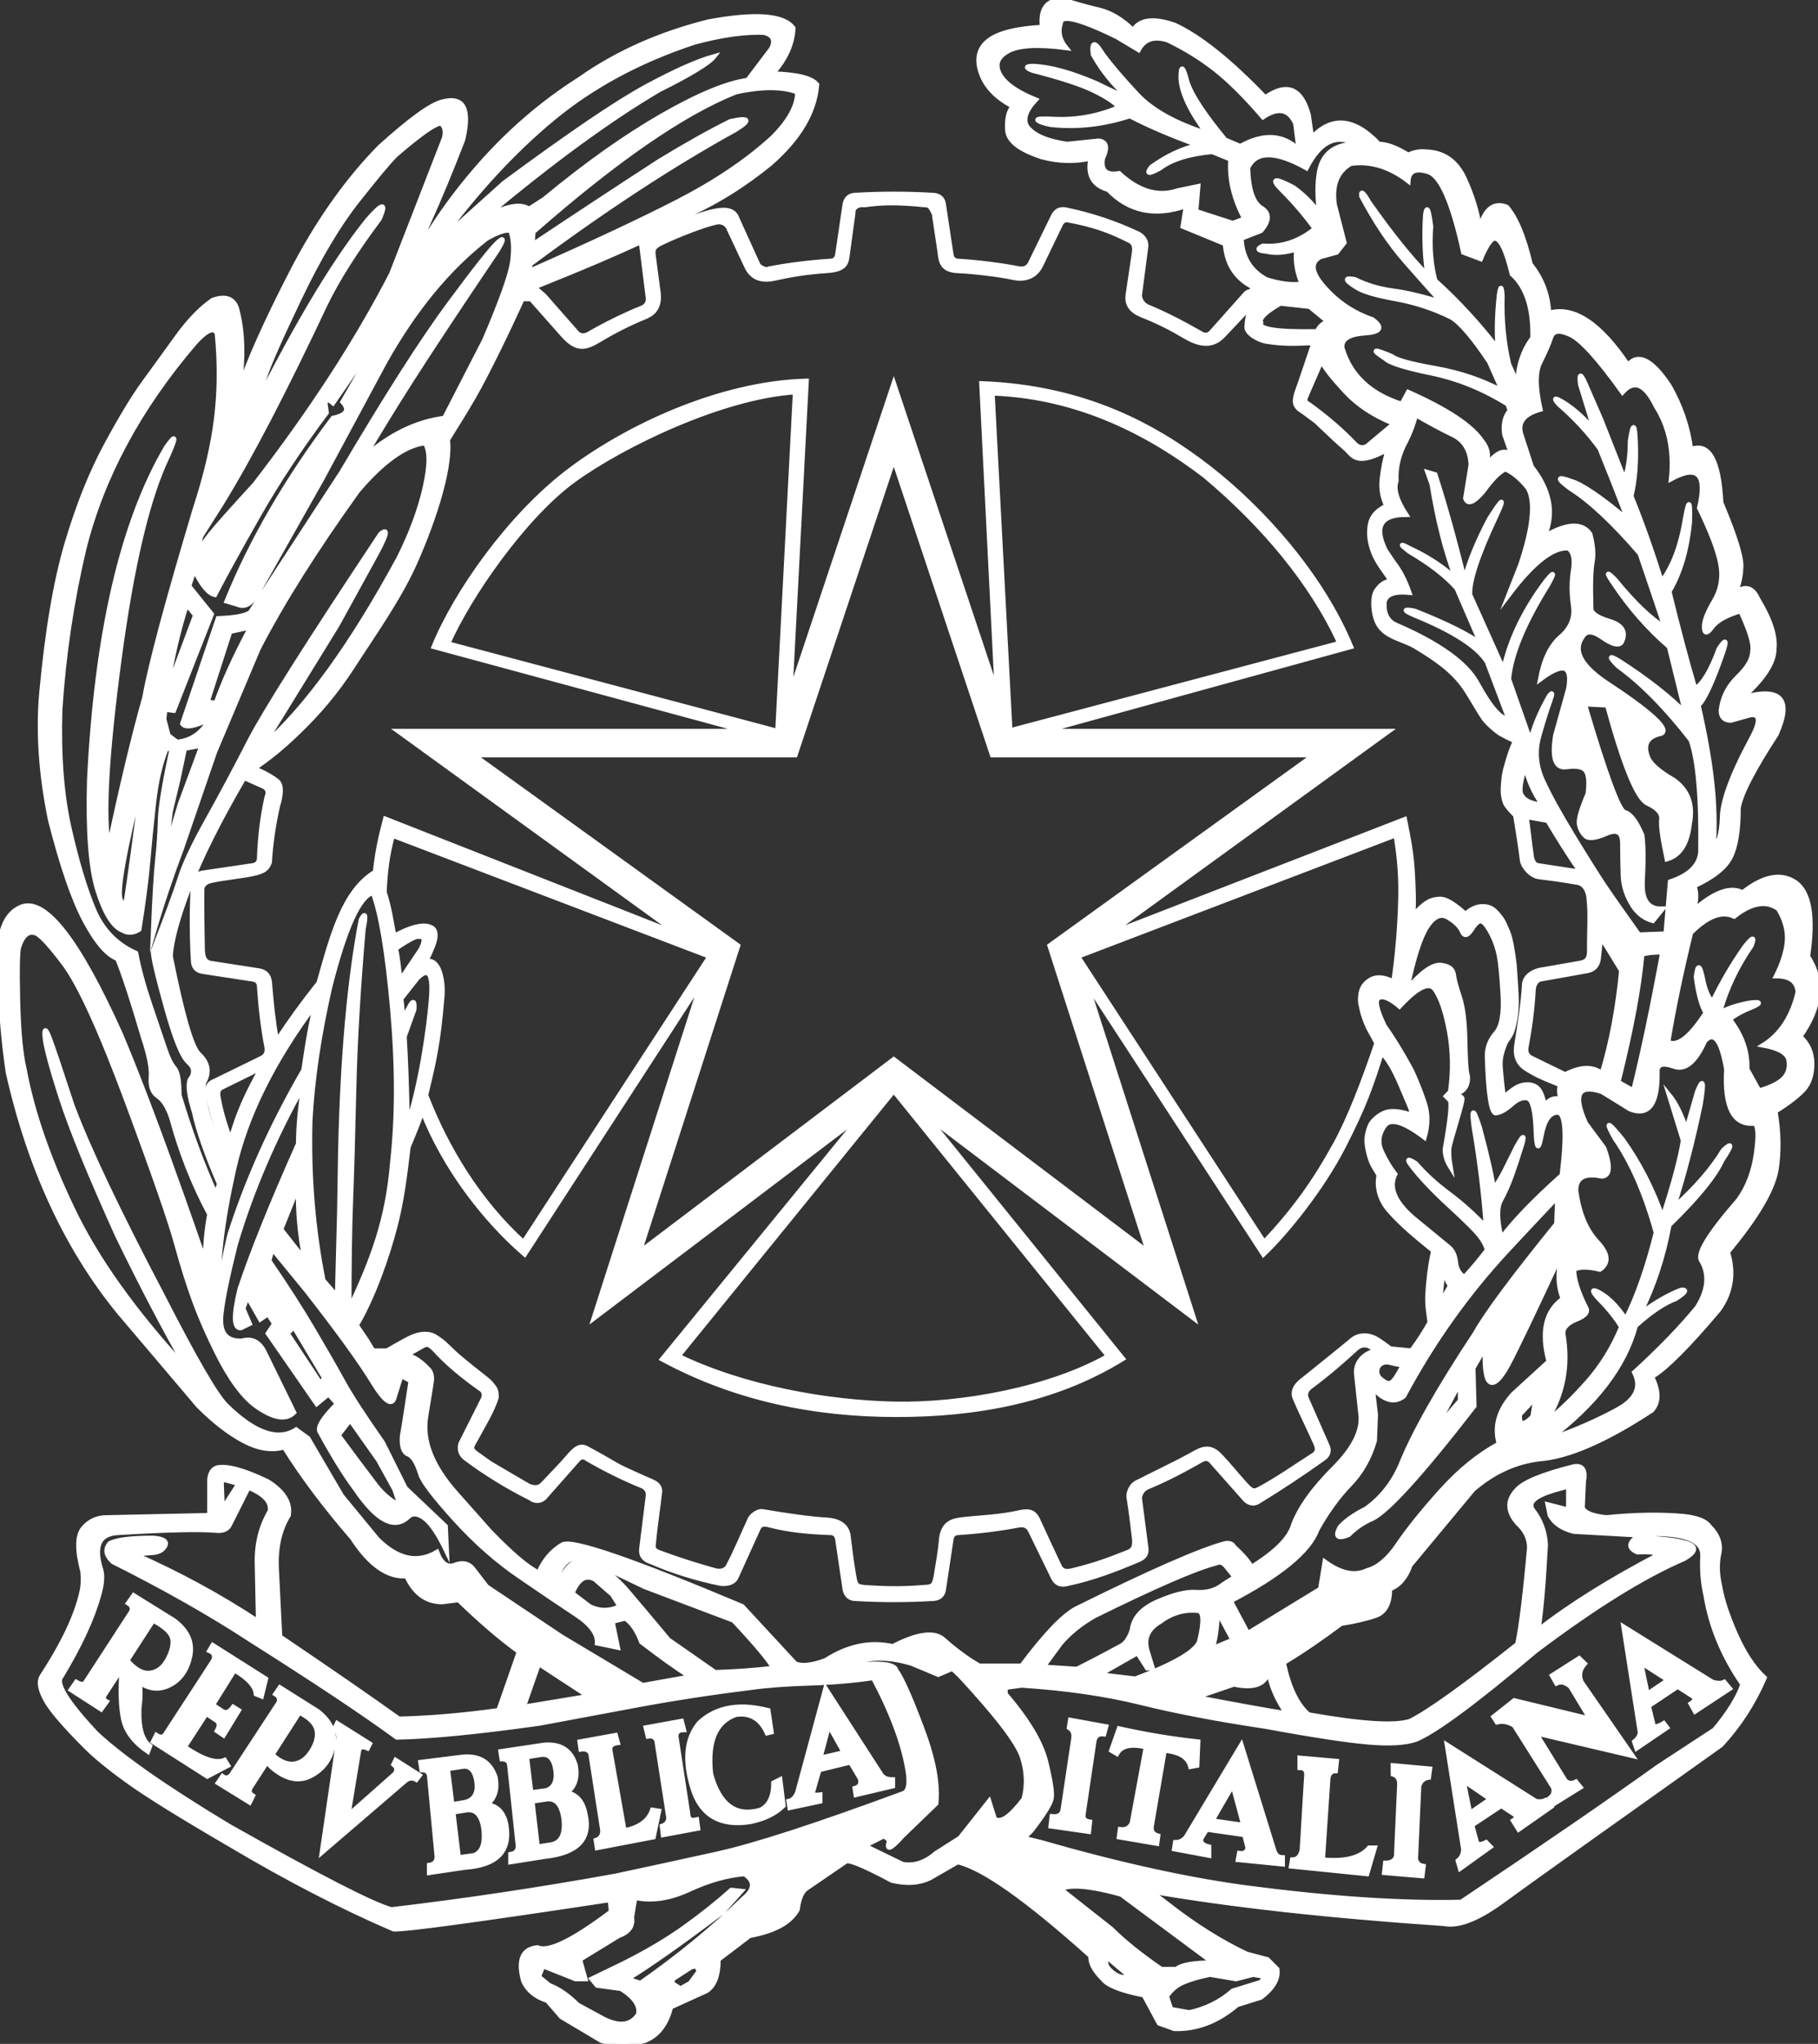 <?xml version="1.0" encoding="utf-8"?>
<!-- Generator: Adobe Illustrator 17.0.0, SVG Export Plug-In . SVG Version: 6.00 Build 0)  -->
<!DOCTYPE svg PUBLIC "-//W3C//DTD SVG 1.1//EN" "http://www.w3.org/Graphics/SVG/1.1/DTD/svg11.dtd">
<svg version="1.1"
	 id="svg2" sodipodi:docname="Black_and_white_Italian_Republic_emblem.svg" inkscape:version="0.48.2 r9819" sodipodi:version="0.32" sodipodi:modified="true" xmlns:cc="http://creativecommons.org/ns#" xmlns:dc="http://purl.org/dc/elements/1.1/" xmlns:inkscape="http://www.inkscape.org/namespaces/inkscape" xmlns:sodipodi="http://sodipodi.sourceforge.net/DTD/sodipodi-0.dtd" xmlns:rdf="http://www.w3.org/1999/02/22-rdf-syntax-ns#" xmlns:svg="http://www.w3.org/2000/svg"
	 xmlns="http://www.w3.org/2000/svg" xmlns:xlink="http://www.w3.org/1999/xlink" x="0px" y="0px" width="385.757px"
	 height="433.572px" viewBox="0 0 385.757 433.572" enable-background="new 0 0 385.757 433.572" xml:space="preserve">
<rect x="0" y="0" width="385.757" height="433.572" fill="#333333" stroke="none"/>
<defs>
	
	<inkscape:path-effect  is_visible="true" id="path-effect5494" effect="spiro"></inkscape:path-effect>
	<inkscape:path-effect  is_visible="true" id="path-effect5483" effect="spiro"></inkscape:path-effect>
	<inkscape:path-effect  is_visible="true" id="path-effect5460" effect="spiro"></inkscape:path-effect>
	<inkscape:path-effect  is_visible="true" id="path-effect5440" effect="spiro"></inkscape:path-effect>
	<inkscape:path-effect  is_visible="true" id="path-effect5435" effect="spiro"></inkscape:path-effect>
	<inkscape:path-effect  is_visible="true" id="path-effect5430" effect="spiro"></inkscape:path-effect>
	<inkscape:path-effect  is_visible="true" id="path-effect5425" effect="spiro"></inkscape:path-effect>
	<inkscape:path-effect  is_visible="true" id="path-effect5401" effect="spiro"></inkscape:path-effect>
	<inkscape:path-effect  is_visible="true" id="path-effect5369" effect="spiro"></inkscape:path-effect>
	<inkscape:path-effect  is_visible="true" id="path-effect5364" effect="spiro"></inkscape:path-effect>
	
		<inkscape:path-effect  vertical_pattern="false" is_visible="true" id="path-effect3768" effect="skeletal" spacing="0" normal_offset="0" scale_y_rel="false" prop_scale="1" copytype="single_stretched" tang_offset="0" pattern="M 0,5 C 0,2.24 2.24,0 5,0 7.76,0 10,2.24 10,5 10,7.76 7.76,10 5,10 2.24,10 0,7.76 0,5 z" fuse_tolerance="0" prop_units="false">
		</inkscape:path-effect>
	
		<inkscape:perspective  inkscape:persp3d-origin="205 : 153.66667 : 1" id="perspective7" inkscape:vp_y="0 : 1000 : 0" inkscape:vp_z="410 : 230.5 : 1" inkscape:vp_x="0 : 230.5 : 1" sodipodi:type="inkscape:persp3d">
		</inkscape:perspective>
</defs>
<sodipodi:namedview  fit-margin-bottom="0" fit-margin-right="0" inkscape:snap-midpoints="true" inkscape:snap-smooth-nodes="true" inkscape:guide-bbox="true" inkscape:object-nodes="true" inkscape:window-maximized="1" inkscape:current-layer="svg2" inkscape:window-y="-8" inkscape:window-x="-8" inkscape:pageopacity="0.0" inkscape:pageshadow="2" inkscape:window-width="1920" inkscape:window-height="1018" id="base" guidetolerance="10.0" inkscape:zoom="0.87093275" inkscape:cx="217.05266" pagecolor="#ffffff" bordercolor="#666666" borderopacity="1.0" inkscape:cy="265.51408" objecttolerance="10.0" gridtolerance="10.0" fit-margin-left="0" fit-margin-top="0" showguides="true" units="mm" showgrid="false">
	</sodipodi:namedview>
<path id="text1873" sodipodi:nodetypes="sccccccccccccccccccccccccccccccccccccccccccccccccccccccccccsccccccccccccccccccccccccccccccccccccccccccccccccccccccccccccccccccccccccccccccccccccccccccccccccccccccccccccccccccccccccccccccccccccccccccccsscccccccccccccccccccccccccccccccccccccccccccccssccccccccccccccsscccccccccccssccccccccccccccccssccccccccccccccccssscccccccccccccccccccccccccccccccccccccccccccccccsscccsscsssccsscccscsccccccccscsccsssssscscscssscccccsscccscccscssssscscccccccscccccscccccccccsccsssccscssscscccssccssccsscccscccccccccccccccccccccccccccccccccccccccccccccccccsccccssccccsccccccccccccccccccccccccscscccccccccccccccccsscccccccccccccccccccccccccccccccccccccccccccccccccccccccccccccccccccccccccccccccccccccccccccccccccccccccccccccccccccccccccccccccccccccccccccccccccscccccccccccscccccccccccccccccccccccccccccccccccccccccccccccccccccccccccccccsccccccsssccscsccccscccccccsscscccccccccccccccccccscccccccccccccccccccccccscccccccscsscccccccccccccccccccccccccccccccccccccccccccccccccccccccccccccccccccccccccccccccccccccccccccccccccccccccccccccccccccccccccccccccccccccccccccccccccccsccccccccccccccccccccccccccccccccccccccccccccccccccccccccccccccccccccccccccccccccccsccccccccsscscccsscssssssscsssssscscsscscsscssscccssccccccccccsssscsccccsccccccccccccccccczcssccccccccccccccccccccccccccccccccccccccccccccccccccccccccccccsccccccccccccssccssccccsccccccccccccccccccccccccccccccccsccccccccccccccccccccccccccccccccccccccsccccccccccccccccccccccccccccccccccccccccccccccccccccccccccccccccsccccccccccccccccccccccccccccccccccccccscccccccccccccccccccccccccccccccccccccccccccccscccccccccccccccccccccscccccccccccccccccccsccccccccccccccccccccccccccccccccccccccccccccscccccccccccccccccccccccccccccccccccccccccccccccccccccccccccccccccccccccccccccccccccccccccccccccccccccccccccccccccccccccccccccccccccccccccccccccccccccccccccccccccccccccccccccccccccccccccccccccccccccccccccccccccccccccccccccccccccccccccccccccccccccccccccccccccccccccccccccccccccccccccccccccccccccccccc" inkscape:connector-curvature="0" fill="#FFFFFF" stroke="#FFFFFF" stroke-miterlimit="10" d="
	M225.115,0.007c-3.069,0.1-4.4,2.017-3.969,5.75c-5.514,0.307-9.307,1.267-11.375,2.875c-2.068,1.609-2.621,3.871-1.625,6.781
	c0.995,2.911,3.258,5.287,6.781,7.125c-0.919,1.073-1.31,2.765-1.156,5.062c0.153,2.298,2.626,4.187,7.375,5.719
	c3.523,0.919,6.942,1.016,10.312,0.25c-0.766,3.523,0.471,5.738,3.688,6.656c4.442,4.596,9.945,5.735,16.531,3.438l-0.688,4.375
	l8.969,3.688c0.306,4.289,2.292,7.35,5.969,9.188l-0.438,0.906c-0.46,0-0.85,0.163-1.156,0.469l-7.344,8.25
	c-0.613,0.613-1.328,0.71-2.094,0.25c-4.289-2.45-8.099-4.371-11.469-5.75c-0.919-0.459-1.472-1.24-1.625-2.312l1.375-10.562
	c0-1.072-0.522-1.918-1.594-2.531c-4.902-2.297-9.883-3.959-14.938-5.031c-1.532-0.459-2.606,0-3.219,1.375l-4.812,9.875
	c-0.46,0.919-1.241,1.31-2.312,1.156c-3.983-0.765-8.28-1.318-12.875-1.625c-0.919,0-1.441-0.456-1.594-1.375l-1.594-10.563
	c-0.153-1.378-1-2.062-2.531-2.062c-5.361-0.306-10.733-0.306-16.094,0c-1.226,0-2.006,0.588-2.312,1.812l-1.594,10.812
	c-0.153,0.919-0.675,1.375-1.594,1.375c-4.595,0.307-8.893,0.86-12.875,1.625c-0.613,0.307-1.394,0.079-2.312-0.688l-4.812-10.594
	c-0.613-0.919-1.687-1.278-3.219-1.125c-1.685,0.153-4.29,0.903-7.812,2.281v-0.906c6.433-2.757,12.554-6.533,18.375-11.281
	c6.127-5.361,9.415-10.929,9.875-16.75c-1.072-1.378-4.199-2.159-9.406-2.312c2.757-3.063,4.222-6.286,4.375-9.656
	c-1.991-2.757-7.982-3.213-17.938-1.375c-10.416,2.604-19.532,6.674-27.344,12.188c-7.965,5.055-15.112,11.225-21.469,18.5
	C95.196,42.565,90.1,50.102,86.271,57.914l4.594-10.562c2.297-5.054,4.74-10.948,7.344-17.688c0.766-3.216,0.814-5.527,0.125-6.906
	c-0.689-1.378-2.203-1.768-4.5-1.156c-2.451,0.613-6.879,3.836-13.312,9.656c-7.046,7.2-13.281,16.088-18.719,26.656
	c-5.438,10.569-9.165,18.905-11.156,25.031c1.072-6.892,0.91-12.786-0.469-17.688c-0.766-1.991-2.427-2.512-5.031-1.594
	c-2.451,1.685-4.924,4.193-7.375,7.563c-2.451,3.37-4.796,6.642-7.094,9.781c-2.298,3.14-5.016,7.617-8.156,13.438
	c-3.14,5.821-5.907,12.723-8.281,20.688c-2.374,7.965-4.181,18.515-5.406,31.688c-0.766,8.425-0.148,17.475,1.844,27.125
	c2.451,9.65,4.893,16.78,7.344,21.375c2.451,4.595,4.762,7.266,6.906,8.031c1.378,3.37,3.202,8.97,5.5,16.781
	c1.225,3.676,1.778,6.46,1.625,8.375c-0.153,1.915,0.32,3.266,1.469,4.031c1.149,0.766,2.109,2.296,2.875,4.594
	c1.991,7.352,4.693,14.158,8.062,20.438c-0.613,3.37-0.938,6.755-0.938,10.125c-7.352-21.291-13.311-37.375-17.906-48.25
	c-8.884-19.759-15.852-28.81-20.906-27.125c-2.451,0.919-3.981,3.133-4.594,6.656c-0.153,1.379-0.153,4.926,0,10.594
	c0.153,5.668,0.675,11.626,1.594,17.906c4.595,20.372,12.475,37.368,23.656,51l16.781,19.781c3.37,3.37,6.593,5.829,9.656,7.438
	c3.063,1.608,5.896,2.047,8.5,1.281c3.829,6.127,8.648,12.542,14.469,19.281c3.676,5.668,7.517,8.369,11.5,8.062
	c1.685,3.676,4.193,5.5,7.562,5.5l3.469-0.438c4.748,4.595,9.014,8.243,12.844,11l-4.344,12.438
	c-7.659,1.072-14.723,1.659-21.156,1.812c-5.974-4.289-14.375-10.085-25.25-17.438l-0.688-13.812
	c-0.306-4.748,0.509-8.721,2.5-11.938c0.459-2.604-0.974-4.98-4.344-7.125c-5.055-2.451-8.668-3.428-10.812-2.969
	c-0.919,0.306-1.441,1.121-1.594,2.5v7.594l-21.844,0.469c-1.991,0-3.636,0.75-4.938,2.281c-1.302,1.532-1.35,4.592-0.125,9.188
	c0.153,1.685,0.087,3.15-0.219,4.375c-1.072,4.902-3.905,10.892-8.5,17.938c-0.613,1.072-0.336,2.668,0.812,4.812
	c1.149,2.145,4.03,5.499,8.625,10.094c1.991,1.991,5.003,4.465,9.062,7.375c4.059,2.91,11.206,7.339,21.469,13.313
	c12.101,7.199,23.69,13.189,34.719,17.938c2.297,0.153,17.601-1.93,45.938-6.219l0.219,2.531
	c-8.118,6.127-13.328,8.666-15.625,7.594c-3.217,0.306-4.194,2.683-2.969,7.125c0.919,1.991,2.612,3.359,5.062,4.125l2.969,3.438
	l8.5,5.062c3.216,0.919,6.277,0.919,9.188,0c2.757-1.072,4.612-3.449,5.531-7.125l7.562-3.438c1.685-1.072,2.531-3.286,2.531-6.656
	l6.656-5.062c5.208-0.919,8.593-2.774,10.125-5.531c0.306-2.451,0.99-3.981,2.062-4.594l8.031-5.5
	c0.306-0.766,3.626,0.536,9.906,3.906c3.063,0.766,5.733,0.603,8.031-0.469l5.969-3.438c5.361,1.225,14.771,7.868,28.25,19.969
	c-0.153,1.379,0.693,3.006,2.531,4.844c1.072,1.379,4.001,2.518,8.75,3.438l3.219,5.969l3.219,1.156
	c4.748,0.153,9.177-1.54,13.312-5.062l5.062-1.594c2.604-1.991,3.744-3.978,3.438-5.969l-2.062-2.062l-4.375-1.156
	c-5.514-2.604-11.114-6.121-16.781-10.562l-3.656-2.781c16.695,2.91,37.436,5.221,62.25,6.906c3.063,0.613,7.181-0.966,12.312-4.719
	c5.131-3.753,20.614-14.807,46.5-33.188c3.829-4.136,6.921-8.889,9.219-14.25c-2.298-2.144-4.333-5.205-6.094-9.188
	c-1.762-3.982-2.885-7.368-3.344-10.125c-0.613-2.604-0.679-4.932-0.219-7c0.459-2.068-0.225-4.006-2.062-5.844
	c-0.766-1.072-2.556-1.787-5.312-2.094c-4.902-0.46-10.405-0.363-16.531,0.25c-2.911-0.306-4.603-0.99-5.062-2.062l0.25-5.531
	c0.459-2.451-0.225-3.525-2.062-3.219c-6.74,1.685-10.809,3.378-12.188,5.062c-1.992,2.145-1.926,4.456,0.219,6.906
	c1.685,1.532,2.531,3.29,2.531,5.281c-0.919,10.109-1.766,16.915-2.531,20.438c-11.182,8.884-18.768,14.321-22.75,16.312
	c-3.217,1.072-10.412,0.616-21.594-1.375c-2.451-2.144-4.209-5.823-5.281-11.031c3.829-2.297,7.898-5.065,12.188-8.281
	c2.91-0.46,5.352-1.029,7.344-1.719c1.991-0.689,3-2.561,3-5.625c1.991-0.766,3.424-2.458,4.344-5.062l13.344-16.062
	c4.289-3.676,8.945-5.825,14-6.438c6.127-0.459,14.103-3.91,23.906-10.344c1.531-1.685,1.531-4.061,0-7.125
	c2.91-1.685,7.663-6.438,14.25-14.25c2.604-3.676,3.222-7.745,1.844-12.188c6.127-7.352,9.546-13.149,10.312-17.438
	c0.612-3.829,0.547-7.964-0.219-12.406c2.91-1.838,4.945-3.417,6.094-4.719c1.148-1.302,1.718-3.109,1.719-5.406
	c0-2.297-0.847-4.218-2.531-5.75c4.442-6.28,4.994-11.945,1.625-17c1.225-8.271,0.379-13.48-2.531-15.625
	c-3.064-2.144-6.84-1.429-11.281,2.094c-2.604-1.378-6.121-0.076-10.562,3.906c0.766-1.991,0.862-3.781,0.25-5.312
	c3.982-1.838,6.538-3.841,7.688-6.062c1.148-2.221,1.718-5.72,1.719-10.469c0.459-2.91,3.129-8.119,8.031-15.625
	c3.369-7.505,0.993-10.11-7.125-7.812c4.442-3.982,6.687-7.433,6.688-10.344c0.306-2.757-0.865-6.273-3.469-10.562
	c-1.073-2.451-2.668-2.906-4.812-1.375c0.766-1.531,1.173-3.355,1.25-5.5c0.076-2.144-1.34-6.669-4.25-13.562
	c-0.46-9.037-2.577-12.813-6.406-11.281c-0.613-4.748-2.143-9.242-4.594-13.531c-3.677-5.514-6.606-6.979-8.75-4.375
	c-5.974-8.884-11.574-12.563-16.781-11.031c-0.154-3.829-1.456-7.28-3.906-10.344c-1.379-5.82-3.04-9.858-5.031-12.156
	c-2.757-1.072-4.678,0.458-5.75,4.594c-0.46-3.369-1.534-6.917-3.219-10.594c-1.685-3.676-4.355-5.565-8.031-5.719
	c-1.379-0.153-2.681,0.075-3.906,0.688c-2.451-1.531-4.534-2.312-6.219-2.312c-5.208-5.514-9.961-5.97-14.25-1.375l-0.688-4.812
	c-1.532-5.667-4.593-6.904-9.188-3.688c-7.506-7.811-13.921-12.955-19.281-15.406c-4.442-1.531-7.372-1.141-8.75,1.156
	c-2.298-2.297-4.74-3.762-7.344-4.375c-2.604-0.612-5.046-1.296-7.344-2.062C225.52-0.002,225.32-0.002,225.115,0.007L225.115,0.007
	z M226.302,3.945c1.751-0.046,5.317,1.243,10.688,3.875l4.594,2.75c1.225-2.297,3.277-2.981,6.188-2.062
	c3.523,1.685,6.843,3.72,9.906,6.094c3.063,2.375,6.483,5.777,10.312,10.219c3.216-2.144,5.527-1.688,6.906,1.375l0.688,5.531
	c-3.37-3.216-7.505-3.444-12.406-0.688l-3.219-1.375c-4.442-5.361-7.112-9.43-8.031-12.188c-0.919-3.523-1.375-3.816-1.375-0.906
	c0.153,3.064,1.977,6.971,5.5,11.719c-6.74-2.144-11.673-4.911-14.812-8.281c-3.14-3.369-5.565-6.202-7.25-8.5
	c-1.685-2.757-2.369-2.757-2.062,0c1.838,3.37,4.377,6.496,7.594,9.406c-2.451-1.072-4.762-2.146-6.906-3.219
	c-5.361-2.297-9.79-3.503-13.312-3.656c-1.685,0-1.782,0.294-0.25,0.906c5.973,1.532,10.319,2.948,13,4.25
	c2.68,1.302,4.487,2.491,5.406,3.562c-4.289,1.839-8.749,2.685-13.344,2.531c-2.911-0.153-4.213-0.087-3.906,0.219
	c0.306,0.307,1.218,0.632,2.75,0.938c5.514,0.613,11.114-0.01,16.781-1.844c4.135,2.145,8.954,4.197,14.469,6.188
	c-3.37,0.766-6.659,2.328-9.875,4.625c-1.226,1.532-0.607,1.598,1.844,0.219c2.45-1.838,6.129-2.978,11.031-3.438l3.906,1.594
	c-0.307,4.136,0.671,8.336,2.969,12.625l-2.5,0.938l-7.812-2.531l0.438-5.281l-4.344,0.906c-4.136,1.379-8.271,0.173-12.406-3.656
	c-2.757,0.46-3.929-0.614-3.469-3.219c1.072-2.297,0.778-3.534-0.906-3.688l-6.656,0.688c-4.289-0.612-7.122-1.849-8.5-3.688
	c-0.919-1.531-0.332-3.421,1.812-5.719c-4.136-1.684-6.692-3.54-7.688-5.531c-0.996-1.991-0.378-3.587,1.844-4.812
	c2.221-1.225,6.307-1.453,12.281-0.688c-1.379-1.684-1.738-3.443-1.125-5.281C225.1,4.277,225.507,3.966,226.302,3.945
	L226.302,3.945z M160.49,6.882c0.541-0.01,1.077,0.012,1.594,0.031c1.991,0.46,2.513,1.6,1.594,3.438l-5.031,6.656
	c-4.442,0.613-10.546,3.152-18.281,7.594c-7.735,4.442-16.022,10.336-24.906,17.687l-3.219,2.062
	c-1.685-1.225-4.777-0.672-9.219,1.625c14.092-11.794,26.365-20.748,36.781-26.875c6.739-3.369,10.646-5.746,11.719-7.125
	c-3.37,0.919-8.123,3.02-14.25,6.312c-6.127,3.294-16.252,10.147-30.344,20.562L93.396,51.007c7.658-10.415,15.652-19.044,24-25.938
	c8.348-6.892,18.327-12.264,29.969-16.094C152.324,7.636,156.704,6.933,160.49,6.882L160.49,6.882z M163.521,18.632
	c2.183,0,4.079,0.294,5.688,0.906c0,2.911-1.758,6.134-5.281,9.656c-5.361,4.902-12.052,9.427-20.094,13.562
	c-8.042,4.136-18.509,9.021-31.375,14.688V56.07c15.623-11.641,30.111-21.116,43.438-28.469c3.523-2.144,3.198-2.762-0.938-1.844
	c-4.595,2.298-9.642,5.131-15.156,8.5c-9.191,5.974-18.144,11.867-26.875,17.688l0.219-2.75
	c17.461-15.317,31.787-25.214,42.969-29.656C158.872,18.926,161.338,18.632,163.521,18.632z M93.427,26.195
	c0.075-0.001,0.13-0.019,0.188,0c0.766,0.613,0.994,1.622,0.688,3l-11.25,28.938C75.7,72.378,66.031,87.256,54.084,102.726
	c-5.055,5.515-8.181,9.031-9.406,10.562c-1.225,1.532-2.234,2.997-3,4.375l0.938-3.906l4.375-6.906
	c6.127-9.956,13.454-24.053,22.031-42.281c2.604-5.361,6.445-11.416,11.5-18.156c1.532-3.523,0.685-3.426-2.531,0.25
	c-7.506,9.344-16.231,24.125-26.188,44.344l4.375-11.031c0.766-2.451,3.208-8.002,7.344-16.656
	c4.136-8.654,8.205-15.507,12.188-20.562c3.982-5.054,6.718-8.343,8.25-9.875C89.128,28.431,92.296,26.204,93.427,26.195z
	 M284.052,29.601c1.173-0.06,2.426,0.251,3.719,0.969c-4.442,0-7.047,1.921-7.812,5.75c-0.46,2.451-0.46,5.446,0,8.969
	c-1.532-2.144-3.387-3.999-5.531-5.531c-4.136-2.144-4.885-1.916-2.281,0.688c2.604,2.604,4.883,5.306,6.875,8.062
	c-3.37,2.757-7.049,3.963-11.031,3.656c-1.379,0.613-1.151,1.003,0.688,1.156c1.838,0.46,3.986,0.298,6.438-0.469
	c-0.307,2.451,0.084,4.925,1.156,7.375c-2.145,0.307-4.684-0.018-7.594-0.938c-3.37-1.838-5.128-4.736-5.281-8.719l4.156-1.625
	c1.838-2.144,1.857-3.74,0.094-4.812c-1.762-1.072-2.722-3.904-2.875-8.5c1.685-3.676,5.851-3.676,12.438,0
	C279.209,31.736,281.472,29.733,284.052,29.601L284.052,29.601z M288.146,34.57c3.602-0.134,7.171,1.132,10.656,3.812
	c0.153-2.144,1.569-2.78,4.25-1.938c2.68,0.843,5.171,6.525,7.469,17.094l3.656,1.375c1.225-2.91,2.234-4.343,3-4.344
	c1.225,0,2.43,2.508,3.656,7.562c3.063,2.757,4.528,7.283,4.375,13.562c-1.992,2.604-3.066,5.827-3.219,9.656l-1.844-4.125
	c-1.073-4.595-1.529-9.445-1.375-14.5c-0.154-2.144-0.382-2.144-0.688,0c-0.46,4.442-0.525,8.218-0.219,11.281
	c-4.136-5.361-8.596-10.18-13.344-14.469c-0.919-3.369-1.213-7.211-0.906-11.5c-0.46-3.676-0.85-4.522-1.156-2.531
	c-0.307,4.596-0.144,8.893,0.469,12.875c-3.523-3.523-7.658-8.666-12.406-15.406c-1.226-2.144-1.779-2.6-1.625-1.375
	c2.91,5.514,6.002,10.105,9.219,13.781c3.216,3.676,5.821,6.606,7.812,8.75c-3.983-1.225-7.434-2.054-10.344-2.438
	c-2.911-0.383-5.612-1.181-8.062-2.406c-2.298-0.459-2.201,0.094,0.25,1.625c1.378,0.919,4.162,1.735,8.375,2.5
	c4.212,0.766,8.167,2.069,11.844,3.906c1.991,1.226,4.661,4.383,8.031,9.438l2.75,6.188c-4.289-2.297-9.042-3.893-14.25-4.812
	c-5.208-0.919-8.269-1.765-9.188-2.531c-3.983-1.685-4.439-1.522-1.375,0.469c0.919,0.919,4.19,1.945,9.781,3.094
	c5.59,1.149,10.979,3.346,16.188,6.562l0.469,1.375c-1.073,1.226-1.463,2.918-1.156,5.062l1.594,4.594
	c-1.379-1.685-3.268-0.935-5.719,2.281c0.919-1.991,0.691-3.815-0.688-5.5c-2.145-3.216-7.354-6.667-15.625-10.344l-1.375,2.531
	c-6.74-2.144-10.972-6.148-12.656-11.969c-0.154-1.838,1.474-2.864,4.844-3.094c3.369-0.229,3.891-1.19,1.594-2.875
	c-4.442-1.531-8.121-4.136-11.031-7.812c-1.992-2.604-1.992-4.427,0-5.5l3.438-0.938l1.625-2.062l-2.062-8.031
	c-0.613-4.135,0.527-7.065,3.438-8.75C287.132,34.618,287.632,34.589,288.146,34.57L288.146,34.57z M188.209,43.07
	c2.626-0.064,5.244,0.123,8.062,0.406c1.06-0.086,1.406,0.798,1.938,1.844l1.219,8.125c0.23,1.93,0.358,3.851,3.781,4
	c3.424,0.149,8.862,0.805,11.781,1.438c2.919,0.633,4.896-0.586,5.875-2.625c0,0,2.797-5.79,4.188-8.688
	c0.331-0.69,0.941-1.004,1.469-0.906c5.249,0.977,8.705,2.108,13.312,4.469c0.615,0.315,1.049,1.086,0.844,2.406l-1.344,8.969
	c-0.307,2.068,0.768,3.457,2.906,4.312c3.924,1.57,6.378,2.876,8.969,4.406c2.43,1.436,5.6,2.843,8.313-0.031l7.344-7.781h0.438
	l-1.594,1.844c-0.712,0.824-1.095,2.247-1.156,4.156c-0.039,1.225,2.309,2.717,4.281,3.031c3.853,0.613,6.383,0.408,9.938,0.281
	l-2.844,8.406l-0.812,2.281c-0.276,1.302-0.928,2.604,1.375,3.906l2.781,2.062l4.125,3.906l2.312,2.062
	c1.421,1.393,2.263,3.571,8.812-0.062c-0.61,1.994-0.999,4.002-1.25,6.062c-0.278,2.284,0.025,3.962,0.938,5.969
	c-1.962,0.957-3.139,2.171-3.469,3.906c-0.393,2.069-0.057,4.002,0.688,5.969c0.83,2.191,2.415,4.005,3.688,5.969
	c-1.685,0.46-2.204,0.969-3,2.062c-0.967,1.328-0.75,4.223-0.156,6.031c1.3,3.963,5.363,4.071,8.438,5.938
	c4.011,2.434,7.848,4.944,10.469,8.812c1.44,2.126,2.523,4.255,3.969,6.375c0.619,0.908,2.559,2.65,3.5,3.219
	c1.062,0.642,3.188,1.594,3.188,1.594c-0.708,1.416-1.131,2.704-1.781,4.938c-0.563,1.935-0.631,2.499-0.781,4.5
	c-0.098,1.302-0.024,2.535,0.469,3.75c0.329,0.813,2.125,2.562,2.125,2.562c0.489,3.086,1.099,6.633,1.438,9.562
	c0.139,1.201,1.768,3.276,3.531,3.5c2.491,0.317,3.896,0.461,8.312,1.219c1.032,0.177,2.148,1.242,2.312,3.531
	c0.362,3.296,0.049,7.261,0.094,10.562c0.02,1.476-0.084,2.649-1.906,2.969l-7.844,1.375c-2.358,0.285-3.801,1.531-4.031,2.938
	c-0.251,4.394-0.977,8.694-1.656,13.031c-0.282,1.801-0.072,3.839,2.25,5.219c1.983,1.179,2.407,1.432,7,3.281
	c-0.279,1-0.186,2.077,0.156,3.125c-1.695-0.627-2.684,0.306-3.438,1.219c-0.586-2.137-0.919-3.499-2.219-4.094
	c-1.526-0.698-3.164-0.037-3.781,0.312c-0.997,0.565-2.75,2.062-2.75,2.062c-0.239-1.953-0.465-3.914-0.625-5.875
	c-0.054-1.328-0.298-2.409,0.938-5.5c0.274-0.686,1.103-1.456,1.5-2.625c1.46-4.577,0.834-8.079,0.594-12.625
	c-0.098-1.852-0.332-3.266-0.625-5.031c-0.222-1.34-0.487-2.645-1.062-3.875c-0.35-0.748-0.684-1.72-1.188-2.375
	c-0.729-0.947-1.513-2.024-2.656-2.375c-1.79-0.549-3.602,0.128-4.906,1.438c-4.049-3.506-5.033-3.318-6.469-3.094
	c-1.839,0.288-3.287,1.868-4.719,3.438c0.249-3.098,0.089-5.842-0.094-9.281c-0.183-3.439-0.782-6.957-1.656-11.156l-62.719,24.312
	l59.313-43.031h-73.063l65.063-17.906c-6.182-14.99-18.634-29.011-30.125-37.938s-26.459-17.076-48.25-17.906l3.281,65.562
	l-21.906-65.562l-22,65.906l3.469-66.438c-18.478,0.476-38.476,9.95-50.75,19.375c-12.274,9.425-23.607,25.452-28.312,37
	l66.125,17.906H84.521l59.469,43.093l-62.219-24.469c-1.164,4.426-1.741,7.331-2.156,11.25c-6.649,4.027-9.027,13.128-11.969,23.531
	c-3.393,4.284-6.15,8.07-8.938,12.312c-0.737-4.159-1.176-8.321-1.5-12.531c-0.153-1.225-0.802-2.145-2.281-2.375l-9.844-1.531
	c-2.109-0.137-2.062-1.967-2.125-3.406c-0.051-3.907-0.158-8.378-0.094-12.375c0.012-0.762,0.732-1.482,1.656-1.719
	c2.611-0.668,7.003-0.967,9.812-1.688c2.098-0.538,2.415-1.209,2.875-2.281c0.224-4.041,0.836-8.024,1.719-11.969
	c0,0,1.394-4.028-0.094-5.219c-1.989-1.592-4.906-2.688-4.906-2.688c3.259-2.282,5.828-4.274,9.594-7.938
	c3.766-3.663,7.547-7.846,11.5-14c3.953-6.154,9.44-13.829,12.812-21.25c3.372-7.422,7.92-19.913,7.156-26.562
	c2.103-3.492,2.71-4.222,5.562-9.156c2.853-4.934,7.438-14.46,10.281-20.719h1.844l6.719,7.594c3.081,3.496,4.913,2.821,7.906,1.031
	c3.213-1.921,6.309-3.469,9.594-4.812c1.36-0.556,3.241-1.73,2.781-5.219l-1.062-8.031c-0.155-1.174,0.311-1.745,1.594-2.375
	c3.34-1.64,9.269-3.94,11.844-4.469c1.157-0.237,2.143,0.393,2.5,1.156l3.812,8.125c1.024,2.284,2.863,3.347,6.062,2.625
	c3.201-0.722,6.641-1.306,10.969-1.594c4.328-0.287,4.192-1.798,4.5-4l1.125-8.219c-0.137-0.897,0.677-1.973,2.406-1.75
	C185.057,43.254,186.633,43.108,188.209,43.07L188.209,43.07z M107.49,48.882c0.326-0.029,0.614-0.014,0.844,0.062
	c0.613,1.532,0.744,3.632,0.438,6.312c-0.306,2.681-2.293,8.329-5.969,16.906l-8.5,16.531c-5.974,0.766-11.639,3.533-17,8.281
	c2.757-4.748,6.094-10.185,10-16.312c3.906-6.127,9.979-15.308,18.25-27.562c1.378-2.297,1.427-2.867,0.125-1.719
	c-1.302,1.149-4.77,5.529-10.438,13.188c-5.668,7.659-13.253,19.542-22.75,35.625c-2.604,3.983-9.05,13.849-19.312,29.625
	c-0.766,0.766-3.077,1.222-6.906,1.375l-7.562,22.312c0.613,0.919,2.533,0.594,5.75-0.938c-1.532,2.911-3.843,4.538-6.906,4.844
	l-1.844-1.406l-0.906-3.438l0.219-2.062l1.844,0.219l8.031-20.438l-4.812-5.969l1.156-3.438c1.532,3.217,2.965,4.975,4.344,5.281
	c2.144-4.135,5.253-9.784,9.312-16.906c4.059-7.122,8.861-14.366,14.375-21.719l-0.25-1.812c0-1.072,0.553-1.169,1.625-0.25
	l11.469-16.531l-9.406,16.312c1.532,1.685,0.848,2.825-2.062,3.438c-9.803,13.02-17.323,25.978-22.531,38.844l2.312,0.688
	c1.378,0.613,2.681,0,3.906-1.844l14-24.812l13.344-24.812c6.28-11.181,13.475-19.907,21.594-26.188
	C105.109,49.536,106.513,48.968,107.49,48.882L107.49,48.882z M136.115,51.257v0.688l1.375,11.031
	c0.153,1.072-0.206,1.822-1.125,2.281c-3.829,1.532-7.736,3.453-11.719,5.75c-0.766,0.307-1.481,0.241-2.094-0.219l-7.094-8.062
	l-2.094-1.812l2.312-0.938C123.336,56.913,130.141,54.015,136.115,51.257z M271.677,64.351l6.219,0.688l3.906,3.219
	c-1.073,0.307-1.853,0.991-2.312,2.062c-8.578,0.154-12.55-0.465-11.938-1.844C267.093,67.558,268.461,66.19,271.677,64.351z
	 M44.959,70.007c0.51-0.05,0.864,0.207,1.094,0.781c0.613,6.127,0.564,12.069-0.125,17.812c-0.689,5.744-2.171,12.111-4.469,19.156
	c-5.974,19.913-9.556,33.326-10.781,40.219c-2.298,8.118-4.837,18.699-7.594,31.719c-1.225-6.28-0.493-19.514,2.188-39.656
	c2.68-20.142,6.083-34.485,10.219-43.062c1.991-4.442,1.926-5.126-0.219-2.062c-9.344,15.93-14.781,39.438-16.312,70.531
	c-0.306,10.876,0.281,18.738,1.812,23.562c1.532,4.825,3.29,7.609,5.281,8.375c1.072,0.613,2.243,0.547,3.469-0.219
	c0.919-5.82,1.537-10.557,1.844-14.156c0.306-3.599,0.714-7.8,1.25-12.625c0.536-4.825,1.496-8.846,2.875-12.062l0.906,0.906
	c-1.532,7.046-2.33,11.962-2.406,14.719c-0.077,2.757-0.256,5.524-0.562,8.281c-0.306,2.757-0.631,8.032-0.938,15.844
	c1.838-6.28,3.856-12.27,6-17.938l7.094-20.656l9.219-21.844c5.055-9.803,12.088-20.971,21.125-33.531
	c5.361-6.28,10.114-9.665,14.25-10.125c1.072,1.532,1.072,4.689,0,9.438c-1.072,4.749-2.927,9.73-5.531,14.938
	c-9.956,18.381-19.594,31.698-28.938,39.969l15.844-25.719l7.594-13.812c2.91-5.208,3.432-7.032,1.594-5.5
	c-15.47,23.282-24.718,37.902-27.781,43.875c-3.064,5.974-6.059,11.574-8.969,16.781c-2.91,5.208-4.831,9.277-5.75,12.188
	c-0.919,2.911-2.84,8.12-5.75,15.625c0,1.379,0.943,5.351,2.781,11.938c1.838,6.587,3.385,10.445,4.688,11.594
	c1.302,1.149,1.416,2.403,0.344,3.781c-0.46,1.226-0.135,3.537,0.938,6.906c0.766,3.676,2.524,8.723,5.281,15.156l-0.688,2.312
	c-2.91-6.433-5.515-13.497-7.812-21.156c0-3.063-0.342-4.953-1.031-5.719c-0.689-0.766-1.373-2.182-2.062-4.25
	c-0.689-2.068-1.747-5.16-3.125-9.219c-1.379-4.059-2.356-7.689-2.969-10.906c-4.136-1.838-7.131-4.916-8.969-9.281
	c-1.838-4.365-3.548-10.079-5.156-17.125c-1.608-7.046-2.275-15.478-1.969-25.281c0.766-11.641,2.459-22.971,5.062-34
	c3.829-15.317,11.643-29.87,23.438-43.656C42.867,71.033,44.109,70.091,44.959,70.007z M330.49,70.32
	c0.689-0.077,1.601,0.152,2.75,0.688c2.297,1.073,5.976,5.142,11.031,12.188c2.45-2.757,4.827-1.779,7.125,2.969
	c2.757,4.289,3.831,9.433,3.219,15.406c5.667-3.063,7.653-1.011,5.969,6.188c2.45,5.055,3.964,9.01,4.5,11.844
	c0.536,2.834,0.08,5.487-1.375,7.938c-1.456,2.451-2.171,4.323-2.094,5.625c0.076,1.302,0.629,1.254,1.625-0.125
	c0.995-1.378,3.03-2.518,6.094-3.438c1.991,4.289,2.837,7.122,2.531,8.5c0,1.685-1.058,3.509-3.125,5.5
	c-2.068,1.992-3.257,4.368-3.562,7.125c0,1.379,0.715,2.094,2.094,2.094l4.125-1.156c2.144-0.306,2.21,1.387,0.219,5.062
	c-2.145,3.983-3.692,7.337-4.688,10.094c-0.996,2.757-1.5,4.972-1.5,6.656c-0.154,3.523-0.772,5.606-1.844,6.219
	c0.306-4.442,0.192-9.081-0.344-13.906c-0.536-4.825-1.497-10.214-2.875-16.188c1.225-1.072,2.918-4.685,5.062-10.812
	c1.072-3.063,0.844-3.454-0.688-1.156c-1.685,4.595-3.378,7.428-5.062,8.5c-1.685-5.667-3.509-12.538-5.5-20.656
	c2.297-3.829,3.731-8.679,4.344-14.5c0.153-4.901-0.141-5.26-0.906-1.125c-0.919,5.821-2.612,10.315-5.062,13.531
	c-1.992-6.433-4.14-12.457-6.438-18.125c0.765-3.216,1.09-6.992,0.938-11.281c-0.154-4.288-0.544-4.42-1.156-0.438
	c0,3.217-0.391,5.953-1.156,8.25l-5.062-12.844l-3.219-7.375c-1.073-2.45-1.432-2.45-1.125,0l2.969,9.656
	c-2.298-2.604-4.447-4.524-6.438-5.75c-1.992-1.225-2.351-1.128-1.125,0.25c3.369,2.911,6.268,6.037,8.719,9.406
	c1.991,4.902,3.977,9.949,5.969,15.156c-5.821-4.901-9.89-7.637-12.188-8.25c-2.911-1.072-2.911-0.55,0,1.594
	c4.135,2.604,9.051,7.195,14.719,13.781c1.838,5.361,3.596,10.571,5.281,15.625c-2.911-1.685-6.427-5.039-10.562-10.094
	c-1.838-1.838-1.904-1.544-0.219,0.906c3.369,5.055,7.276,9.515,11.719,13.344l3.438,14c-3.523-3.523-8.114-7.105-13.781-10.781
	c-2.451-1.531-2.614-1.238-0.469,0.906c4.901,3.523,10.045,8.732,15.406,15.625c1.531,4.289,2.215,12.169,2.062,23.656
	c-0.154,2.911-2.302,5.059-6.438,6.438l-0.938,11.031l-5.719,0.219c-3.064-4.289-5.423-7.626-7.031-10
	c-1.609-2.374-3.889-6.005-6.875-10.906c-2.987-4.901-5.184-8.874-6.562-11.938c-1.379-3.063-1.607-6.221-0.688-9.438
	c0.919-3.216,1.699-5.659,2.312-7.344c0.612-1.685,0.516-1.978-0.25-0.906c-1.838,3.217-3.141,6.343-3.906,9.406l-4.594-13.094
	c0.459-5.208,3.226-11.882,8.281-20c1.531-2.757,1.369-2.985-0.469-0.688c-4.596,6.127-7.559,12.345-8.938,18.625l-7.125-15.844
	c-0.154-2.91,1.67-8.444,5.5-16.562c1.991-4.288,1.535-4.126-1.375,0.469c-2.451,4.595-4.209,8.893-5.281,12.875
	c-2.145-8.73-4.228-16.154-6.219-22.281l-1.594-0.469l0.906,2.531c1.225,7.659,2.918,14.302,5.062,19.969
	c-2.911-2.604-6.199-4.721-9.875-6.406c-1.992-1.072-1.992-0.844,0,0.688c4.442,2.604,7.796,5.209,10.094,7.812
	c1.838,4.289,3.53,8.196,5.062,11.719c-2.757-1.991-7.414-4.302-14-6.906c-2.451-0.459-2.451-0.166,0,0.906
	c8.271,3.37,13.383,6.69,15.375,9.906l4.594,12.156c-1.685,0-3.9-2.508-6.656-7.562c-2.298-4.288-8.029-8.423-17.219-12.406
	c-1.838-0.766-2.685-2.393-2.531-4.844c0.306-1.685,2.064-2.368,5.281-2.062c-0.919-2.604-1.994-4.687-3.219-6.219l-1.844-2.75
	c-2.451-5.054-0.986-7.562,4.375-7.562c-1.992-3.063-2.676-5.44-2.062-7.125c-0.154-2.91,0.53-5.743,2.062-8.5
	c0.919-1.838,1.603-3.693,2.062-5.531c2.91,1.685,5.563,3.102,7.938,4.25c2.374,1.149,3.628,3.249,3.781,6.312l-1.156,7.125
	c0.459,1.379,1.696,0.923,3.688-1.375c1.991-2.757,3.587-4.353,4.812-4.812c1.685,0.766,3.312,2.134,4.844,4.125
	c1.531,2.911,0.979,8.282-1.625,16.094l-2.531,6.438c5.207-6.893,9.439-10.181,12.656-9.875c1.072,0.766,1.414,2.314,1.031,4.688
	c-0.383,2.374-0.383,4.865,0,7.469c0.383,2.604-0.512,4.818-2.656,6.656c-2.145,1.838-3.578,4.833-4.344,8.969
	c4.901-3.676,6.887-2.992,5.969,2.062l-2.75,9.875c-0.766,4.749-0.017,6.994,2.281,6.688c2.297-0.306,3.714-0.013,4.25,0.906
	c0.536,0.919,0.65,2.515,0.344,4.812c-1.379,3.217-1.997,5.348-1.844,6.344c0.153,0.996,0.592,1.842,1.281,2.531
	c0.689,0.689,2.171,0.527,4.469-0.469c2.297-0.995,3.437-0.311,3.438,2.062c0,2.374,0.048,4.686,0.125,6.906
	c0.076,2.221,0.809,4.387,2.188,6.531c1.072,1.532,2.44,2.541,4.125,3l2.062-2.531c-3.064,0.153-4.48-1.833-4.25-5.969
	c0.229-4.135,0.21-7.358-0.094-9.656c-1.226-2.91-2.463-4.537-3.688-4.844c-1.226-0.306-4.058-7.958-8.5-22.969l4.812,0.25
	c3.523,12.867,6.355,19.786,8.5,20.781c2.144,0.996,3.153,2.136,3,3.438c-0.154,1.302,0.237,4.118,1.156,8.406
	c2.757-0.766,4.353-3.305,4.812-7.594c0.765-3.982-0.374-7.043-3.438-9.188c-3.217-1.838-5.072-3.531-5.531-5.062
	c-0.919-2.604,0.089-4.199,3-4.812c1.685-0.919-2.385-4.598-12.188-11.031c-5.055-3.523-6.585-6.68-4.594-9.438
	c0.766-1.378,2.182-1.33,4.25,0.125c2.067,1.455,3.418,1.797,4.031,1.031c1.072-2.144,0.225-3.626-2.531-4.469
	c-2.758-0.842-4.06-1.803-3.906-2.875c-0.154-4.748-0.057-7.971,0.25-9.656c0.306-1.685,0.144-3.671-0.469-5.969
	c-1.685-2.451-4.908-2.288-9.656,0.469c1.072-2.604,1.348-5.143,0.812-7.594c-0.536-2.451-1.725-4.827-3.562-7.125l-2.312-7.125
	c-0.613-2.451,0.786-4.143,4.156-5.062c-1.073-4.748-1.073-8.102,0-10.094c1.072-2.144,1.821-3.902,2.281-5.281
	C329.345,70.787,329.801,70.397,330.49,70.32L330.49,70.32z M280.396,76.539c0.612,1.379,2.288,3.496,4.969,6.406
	c2.68,2.911,6.148,5.222,10.438,6.906l-5.75,4.812c-0.919,0.46-1.766,0.329-2.531-0.438c-2.757-2.91-6.046-5.743-9.875-8.5
	c-0.766-0.306-0.897-0.924-0.438-1.844L280.396,76.539z M168.74,83.164l-3.75,71.938l-69.938-18.562
	c4.455-10.188,16.24-27.059,26.625-34.625C132.062,94.348,153.281,84.134,168.74,83.164z M210.552,83.414
	c18.957,0.69,34.058,9.066,45.094,17.5c12.346,10.331,22.758,22.706,28.594,35.531l-69.906,18.531L210.552,83.414z M189.646,97.445
	l20.906,62.719h68.25l-56.063,40.438l20.906,65l-54-40.875l-53.969,40.875l20.906-65l-56.062-40.438h68.219L189.646,97.445z
	 M39.615,128.226l1.844,2.281l-6.188,16.562C36.343,140.178,37.777,133.894,39.615,128.226z M53.177,133.039
	c-3.217,5.974-5.659,11.346-7.344,16.094l-1.844-0.219l4.812-14.938L53.177,133.039z M42.834,158.101l-4.594,12.406l-3.219,10.781
	l1.156-9.188l1.594-6.656l1.406-6.656L42.834,158.101z M323.615,162.445c0.612,2.911,1.818,5.678,3.656,8.281
	c-0.766,0-1.63-0.179-2.625-0.562c-0.996-0.383-1.663-1.001-1.969-1.844C322.371,167.478,322.695,165.509,323.615,162.445z
	 M30.427,164.07c-1.532,12.254-2.834,21.826-3.906,28.719l-0.906-1.844C24.696,189.567,26.292,180.613,30.427,164.07z
	 M51.802,164.976l4.125,1.844c0.919,0.46,1.147,1.24,0.688,2.312c-0.919,4.136-1.441,8.402-1.594,12.844
	c0,0.919-0.456,1.472-1.375,1.625l-10.812,1.594c-1.225,0.307-1.844,1.087-1.844,2.312c-0.306,5.361-0.306,10.702,0,16.062
	c0,1.532,0.715,2.378,2.094,2.531l10.562,1.625c0.919,0.153,1.375,0.675,1.375,1.594c0.306,4.595,0.828,8.893,1.594,12.875
	c0.153,1.072-0.206,1.822-1.125,2.281l-9.906,4.844c-1.379,0.46-1.835,1.534-1.375,3.219c1.072,4.902,2.537,9.427,4.375,13.562
	l-0.219,0.906c-1.379-2.144-2.681-5.253-3.906-9.312c-1.225-4.059-1.616-6.777-1.156-8.156c1.225-2.144,0.835-4.13-1.156-5.969
	c-1.532-1.531-3.518-8.434-5.969-20.688c0.153-3.216,1.455-8.035,3.906-14.469C42.534,181.981,46.441,174.167,51.802,164.976z
	 M350.021,165.226l3.688,3.656C351.258,168.117,350.021,166.911,350.021,165.226z M323.865,173.258l4.531,0.812
	c2.294,3.83,4.23,6.926,6.938,10.906l-8.969-1.375c-0.816-0.125-1.22-0.925-1.375-1.844
	C324.653,179.764,324.069,174.117,323.865,173.258z M296.177,177.133c0.834,5.075,1.126,9.068,1,13.812
	c-0.155,5.827-0.643,11.569-1.469,17.312c-2.251-1.107-4.334-1.408-6.094,0.594c-0.648,0.737-1.091,1.915-0.938,3.906l0.469,2.094
	c0.459,1.532,0.981,2.834,1.594,3.906c0.481,0.833,0.948,1.671,1.375,2.531c-2.828,8.348-5.825,16.078-8.719,21.344
	c-4.54,8.261-8.796,14.115-15.156,20.906l-39.531-60.656L296.177,177.133z M83.302,177.227l67.281,25.656l-39.5,60.656
	c-9.577-8.723-16.417-20.066-20.719-31.219c1.592-6.714,2.627-10.605,3.469-21.125c0.199-2.485-0.351-4.828-0.938-5.906
	c-0.882-1.621-2.137-1.616-2.75-1.156c0.681-1.034,1.071-1.963,1.625-3.312c0.81-1.974,0.766-3.293,0-3.906
	c-1.398-0.937-3.891-0.655-8.156,1.656c-0.626-3.32-1.018-6.132-2.062-9.344C81.736,184.807,82.225,181.068,83.302,177.227z
	 M79.146,189.352c1.685,4.442,3.053,12.664,4.125,24.688c1.072,12.024,1.072,22.85,0,32.5c-1.014,12.411-4.273,20.704-9.188,31.25
	c0-9.496,0.114-17.214,0.344-23.188c0.23-5.973,0.458-13.902,0.688-23.781c0.23-9.88,0.896-21.096,1.969-33.656
	c0.613-3.063,0.45-3.778-0.469-2.094c-2.451,12.714-3.916,29.025-4.375,48.938l-0.219,13.094l-0.469,17.938l-2.969-3.438
	c-2.145-10.722-3.088-21.987-2.781-33.781c0.459-8.731,1.859-18.14,4.156-28.25C73.175,196.857,76.236,190.118,79.146,189.352
	L79.146,189.352z M373.646,191.727c1.344-0.105,2.579,0.258,3.719,1.062c1.378,2.298,1.996,4.561,1.844,6.781
	c-0.154,2.221-0.934,4.712-2.312,7.469c2.91,0,4.44,1.14,4.594,3.438c-1.226,5.208-3.668,8.953-7.344,11.25
	c3.369,0.613,5.176,1.687,5.406,3.219c0.229,1.532-0.113,2.786-1.031,3.781c-0.919,0.996-2.678,1.891-5.281,2.656l-2.531-4.594
	c0.153-3.676-1.084-7.193-3.688-10.562c1.072-0.919,2.764-1.831,5.062-2.75c1.684-0.766,1.391-1.025-0.906-0.719
	c-2.451,0.46-4.372,1.078-5.75,1.844h-0.469c1.378-4.901,3.592-9.558,6.656-14c0.765-1.991,0.309-1.925-1.375,0.219
	c-2.604,3.676-4.884,7.583-6.875,11.719c-0.919-0.919-1.635-2.611-2.094-5.062c-0.613-2.91-1.069-2.976-1.375-0.219
	c0.459,3.523,1.143,6.062,2.062,7.594c-3.37,5.208-6.04,7.26-8.031,6.188c1.225-7.352,2.852-15.069,4.844-23.188
	c3.523-3.523,6.583-4.694,9.188-3.469C370.026,192.746,371.918,191.861,373.646,191.727z M305.709,194.227
	c0.141-0.015,0.296-0.013,0.438,0c0.378,0.034,0.773,0.177,1.156,0.406c1.531,0.919,2.509,1.897,2.969,2.969
	c0.459,1.072,1.143,0.893,2.062-0.562c0.919-1.455,1.699-1.959,2.312-1.5c0.612,0.46,1.248,1.372,1.938,2.75
	c0.689,1.379,1.194,2.843,1.5,4.375c0.306,1.532,0.582,4.316,0.812,8.375c0.229,4.059-0.275,6.778-1.5,8.156
	c-1.226,1.379-1.905,3.072-1.844,5.062c0.245,7.967,0.924,11.921,1.844,11.844c0.919-0.076,2.041-0.695,3.344-1.844
	c1.302-1.149,2.442-1.587,3.438-1.281c0.995,0.307,1.565,2.552,1.719,6.688c0.153,4.136,0.543,4.543,1.156,1.25
	c0.612-3.293,1.752-4.937,3.438-4.938c1.685,0,2.009,4.429,0.938,13.312c-5.974,5.361-10.271,9.821-12.875,13.344
	c-0.919-3.829-0.968-6.499-0.125-8.031c0.842-1.531,1.623-3.273,2.312-5.188c0.689-1.915,1.259-3.624,1.719-5.156
	c1.225-3.676,0.997-4.001-0.688-0.938c-0.919,1.838-1.717,3.465-2.406,4.844c-0.69,1.379-1.519,2.747-2.438,4.125
	c-0.307-2.451-1.284-6.814-2.969-13.094c-1.379-4.289-1.769-4.223-1.156,0.219c1.225,7.199,2.071,14.167,2.531,20.906
	c-2.604-2.757-5.257-5.134-7.938-7.125c-2.681-1.991-5.009-4.109-7-6.406c-1.685-1.072-1.979-0.941-0.906,0.438
	c1.838,2.451,4.556,5.332,8.156,8.625c3.599,3.293,5.765,5.49,6.531,6.562c0.766,1.072,1.221,1.984,1.375,2.75
	c-1.379,1.838-2.975,3.759-4.812,5.75c-1.073-0.612-1.691-1.67-1.844-3.125c-0.154-1.455-0.658-2.529-1.5-3.219
	c-0.843-0.689-3.399-2.789-7.688-6.312c-3.83-3.37-5.066-6.43-3.688-9.188c-1.073-1.378-2.033-2.974-2.875-4.812
	c-0.843-1.838-0.632-3.645,0.594-5.406c1.225-1.761,4.058-0.963,8.5,2.406c0.766-2.604,0.766-5.046,0-7.344
	c-0.766-2.297-1.678-4.609-2.75-6.906c-1.992-3.676-3.912-6.802-5.75-9.406c-1.685-3.523-2.076-5.509-1.156-5.969
	c0.919-0.459,2.383,0.159,4.375,1.844c3.829-4.135,6.337-5.324,7.562-3.562c1.225,1.762,2.234,4.708,3,8.844
	c0.766,4.136,0.831,8.402,0.219,12.844l-0.906,0.938l0.906,0.906c0.306,0.919-0.053,4.37-1.125,10.344
	c0,1.226,0.359,2.462,1.125,3.688c-0.307-1.838-0.372-3.237-0.219-4.156c0.153-0.766,0.657-2.541,1.5-5.375
	c0.842-2.833,1.25-4.461,1.25-4.844c0-0.383-0.619-0.659-1.844-0.812c1.378-0.459,2.273-1.095,2.656-1.938
	c0.383-0.842,0.448-1.689,0.219-2.531c-0.23-0.842-0.361-3.267-0.438-7.25c-0.077-3.982-0.467-6.995-1.156-9.062
	c-0.69-2.068-1.128-3.663-1.281-4.812c-0.154-1.149-1.065-1.815-2.75-1.969c-1.685-0.153-4.062,1.54-7.125,5.062
	c1.378-6.586,2.794-10.997,4.25-13.219C303.757,195.113,304.72,194.331,305.709,194.227L305.709,194.227z M6.74,197.789
	c0.163,0,0.328,0.024,0.5,0.062c0.919,0,3.019,2.166,6.313,6.531c3.293,4.366,7.77,14.166,13.438,29.406
	c5.667,15.241,9.135,25.252,10.437,30c1.302,4.748,2.604,8.883,3.906,12.406c1.302,3.523,2.881,7.105,4.719,10.781
	c2.757,5.514,5.524,9.29,8.281,11.281c3.676,2.604,6.346,3.06,8.031,1.375l-6.188-12.656c-1.072-2.297-2.699-3.144-4.844-2.531
	c-3.523,0.153-4.957-1.898-4.344-6.188c0.306-2.757,1.284-7.51,2.969-14.25c3.37-11.335,8.189-22.6,14.469-33.781
	c-0.766,4.902-1.125,9.037-1.125,12.406c-5.667,12.714-9.802,22.97-12.406,30.781c-1.379,5.668-1.313,8.435,0.219,8.281l1.844-0.906
	l-1.375-3.219l0.906-2.531l2.75,4.812l1.625-1.125l1.375,2.062l-1.375,2.062l10.344,14.938l2.5-2.062l1.844,2.062
	c-3.064,3.064-4.269,5.05-3.656,5.969c2.757,5.055,5.265,9.124,7.562,12.188c4.595,6.74,8.34,8.629,11.25,5.719
	c0.919-0.766,2.09-0.603,3.469,0.469c1.378,1.072,2.909,3.383,4.594,6.906l-0.25-5.281l-8.5-8.062l-4.812-9.656
	c-3.983-5.667-6.815-10.03-8.5-13.094c-1.685-3.063-3.785-6.711-6.312-11c-2.527-4.289-5.636-9.139-9.312-14.5l0.688-2.531
	l7.344,8.969c6.586,8.425,11.226,14.822,13.906,19.188c2.68,4.366,4.259,5.392,4.719,3.094l1.375-4.344l2.062,1.125l-1.375,8.969
	l-0.469,2.75c-0.153,2.145,0.286,3.43,1.281,3.812c0.995,0.383,1.859,1.799,2.625,4.25c0.459,1.532,2.884,4.706,7.25,9.531
	c4.365,4.825,8.956,8.863,13.781,12.156c4.825,3.293,8.797,5.995,11.938,8.062c3.14,2.068,4.653,4.103,4.5,6.094l4.344,0.906
	l-1.125-5.5l2.75-0.688c1.378,0.919,2.518,2.581,3.438,5.031c3.982,3.064,7.433,5.537,10.344,7.375l-10.094,1.812l-17.25-10.312
	l-15.844-10.594l-3-3.906c-0.919-1.072-2.173-1.3-3.781-0.688c-1.608,0.613-2.862-0.299-3.781-2.75
	c-4.136,2.451-8.368,1.539-12.656-2.75l-7.562-9.188l-7.125-12.188l-2.531-1.844c-3.829,2.451-8.745,0.789-14.719-5.031
	c-2.144-1.991-6.735-9.902-13.781-23.688c-9.344-17.768-15.693-31.15-19.062-40.188c-2.451-7.505-4.047-12.259-4.812-14.25
	c-0.766-1.991-1.091-2.039-0.938-0.125c0.153,1.915,1.293,6.212,3.438,12.875c2.144,6.663,6.148,16.415,11.969,29.281
	c5.055,10.416,10.036,19.922,14.938,28.5c-11.335-12.254-19.539-23.747-24.594-34.469c-5.055-10.569-8.44-20.369-10.125-29.406
	c-0.766-3.217-1.222-8.149-1.375-14.812c-0.153-6.663-0.056-10.39,0.25-11.156C4.691,198.809,5.601,197.805,6.74,197.789
	L6.74,197.789z M88.771,198.664c1.39-0.1,1.541,0.833,0.469,2.844l-4.344,6.438c-0.306-2.604-0.478-4.88-0.938-6.719
	c1.532-1.072,2.778-1.856,4.156-2.469C88.364,198.701,88.573,198.678,88.771,198.664L88.771,198.664z M339.677,198.758l4.375,7.125
	c-0.766,7.965-2.134,15.226-4.125,21.812c-1.992-1.532-4.596-1.435-7.812,0.25l-7.125-3.469c-0.919-0.459-1.35-1.215-1.156-2.281
	c0.725-3.99,1.275-7.607,1.531-12.219c0.052-0.93,0.552-2.084,1.469-2.25l10.094-1.812c1.378-0.306,2.128-1.218,2.281-2.75
	L339.677,198.758z M352.771,201.977c-2.145,11.641-4.197,21.441-6.188,29.406l-3.219-1.844c2.757-11.028,4.449-20.048,5.062-27.094
	C349.346,202.139,350.78,201.977,352.771,201.977z M90.334,206.352c1.02-0.066,1.429,1.548,1.219,4.812
	c-0.46,6.893-2.418,19.66-5.094,27.375c-0.153-8.424-0.331-13.234-0.656-18.656l2.062-5.719c0.153-1.991-0.237-2.088-1.156-0.25
	l-1.188,2.125l-0.406-4.188l3.438-4.375C89.27,206.759,89.87,206.381,90.334,206.352z M66.959,213.008
	c-1.502,6.384-2.165,11.684-2.531,14c-6.74,11.641-11.949,23.231-15.625,34.719c-0.919,3.523-1.669,7.724-2.281,12.625
	c-0.46-6.28,0.566-15.054,3.094-26.312C52.142,236.781,57.921,225.109,66.959,213.008z M363.146,219.977
	c1.321-0.057,2.383,2.217,3.188,6.812c-0.46,8.118,1.526,11.96,5.969,11.5c0.765,0.46,0.879,2.577,0.344,6.406
	c-0.536,3.829-1.79,7.149-3.781,9.906c-6.28,7.199-8.885,11.465-7.812,12.844c1.685,2.91,1.391,6.199-0.906,9.875
	c-3.37,4.136-7.83,8.758-13.344,13.812c1.531,3.064,0.391,5.668-3.438,7.812c-4.442,2.451-9.358,4.568-14.719,6.406
	c9.956-7.505,16.108-15.547,18.406-24.125c3.216-2.91,6.049-4.8,8.5-5.719c2.144-1.379,2.503-1.997,1.125-1.844
	c-2.758,1.072-5.656,2.765-8.719,5.062c2.91-5.82,4.993-12.104,6.219-18.844c5.973-5.82,9.718-10.411,11.25-13.781
	c2.144-3.216,2.21-3.932,0.219-2.094c-2.298,3.829-5.815,7.899-10.562,12.188c2.144-6.586,4.065-13.944,5.75-22.062
	c0.765-4.748,0.537-5.595-0.688-2.531l-2.312,8.062c-1.073-3.216-2.278-5.69-3.656-7.375l2.969,9.656
	c-0.613,3.829-2.078,9.267-4.375,16.312c-2.145-6.127-4.977-11.63-8.5-16.531c-3.217-3.982-3.739-4.048-1.594-0.219
	c3.523,5.055,6.421,11.698,8.719,19.969c-1.838,7.352-3.987,13.474-6.438,18.375c-1.838-2.757-3.728-4.646-5.719-5.719
	c-1.532-0.766-1.532-0.31,0,1.375c1.991,1.991,3.587,3.978,4.812,5.969c-1.838,4.442-4.264,8.349-7.25,11.719
	c-2.987,3.37-5.934,6.203-8.844,8.5c3.676-5.667,4.912-11.951,3.688-18.844c0-1.225,0.96-2.234,2.875-3
	c1.914-0.766,2.55-1.612,1.938-2.531c-1.685-3.37-2.5-6.04-2.5-8.031c1.225-0.612,3.049-0.612,5.5,0
	c1.991-1.378,1.811-3.316-0.562-5.844c-2.375-2.527-3.888-6.189-4.5-10.938c0-2.757,1.855-3.734,5.531-2.969
	c1.685-0.153,1.816-2.139,0.438-5.969l-3.906-5.281c-2.758-6.127-1.586-8.372,3.469-6.688l5.969,3.688
	c3.982,1.532,5.903-1.138,5.75-8.031c0-1.532,1.188-1.874,3.562-1.031c2.374,0.843,4.54-0.964,6.531-5.406
	C362.238,220.284,362.706,219.996,363.146,219.977L363.146,219.977z M55.49,226.508c-3.082,5.516-4.973,9.613-6.562,15.344
	c-1.189-3.054-2.191-6.488-2.625-9.188c-0.153-0.766-0.04-1.643,0.688-1.969L55.49,226.508z M189.646,231.414l45.5,56.25
	c-12.148,6.91-30.71,10.411-45.062,10.156c-14.352-0.255-32.19-3.396-46.156-10.156L189.646,231.414z M299.61,236.549
	c-2.101-0.661-3.998-1.111-5.672-0.535c-1.371,0.472-2.837,1.851-3.198,2.713c-0.511,1.219-0.845,2.594-0.688,3.906
	c0.215,1.793,0.807,3.923,1.589,5.072c0.213,0.314,0.942,1.585,0.942,1.585c-0.564,2.68,0.355,5.399,2.062,7.375
	c2.833,3.278,6.534,6.232,9.531,8.656c-0.656,2.626-1.135,6.903-1.25,9.25s0.228,3.984,0.469,5.969c-1.331,2.28-2.31,3.876-3.906,6
	l-4.5-0.438c0,0-2.292-1.819-3.5-2.344c-1.366-0.594-3.154-0.695-4.625,0.531c-3.38,2.818-7.131,5.779-10.125,8.219
	c-1.444,1.003-2.653,2.419-1.969,4.062c1.136,2.728,3.22,6.927,4.406,9.625c0.323,0.735,0.653,1.754-0.469,2.469
	c-4.156,2.65-7.498,5.055-11.469,7.188c-1.153,0.619-1.608,0.535-2.875-0.844c-1.944-2.115-3.542-4.177-5.531-6.25
	c-2.154-2.244-3.87-1.344-5.656-0.344c-3.654,2.045-7.875,3.993-11.594,5.906c-1.685,0.613-2.182,2.525-2.062,3.281
	c0.524,3.308,0.754,5.333,1.156,8.656c0.268,2.216-0.497,2.692-1.438,3.062c-4.404,1.736-6.955,2.678-11.688,3.844
	c-1.416,0.349-2.267,0.115-2.75-0.906c-1.602-3.388-3.066-6.58-4.594-9.875c-0.794-1.714-1.896-1.888-3.562-1.594
	c-4.595,1.072-8.938,1.118-12.75,1.594c-1.892,0.236-3.716,0.828-4.125,3.875c-0.225,2.735-0.727,5.468-1.156,8.062
	c-0.425,2.569-1.069,2.269-3.188,2.438c-4.2,0.334-7.651,0.248-11.438,0c-2.323-0.152-2.441-0.337-2.844-2.688
	c-0.55-3.208-0.77-5.335-1.188-8.562c-0.418-2.095-2.32-2.974-4.562-3.094c-3.369-0.18-8.289-0.879-13.562-1.781
	c-1.077-0.184-2.523,0.981-2.75,1.75c-1.538,3.289-2.883,6.672-4.594,9.875c-0.462,0.865-1.56,1.237-2.75,0.906
	c-4.144-1.154-8.019-2.388-12-3.875c-1.081-0.404-1.15-1.032-1.094-1.625c0.366-3.852,0.957-7.631,1.375-11.281
	c0-0.919-0.522-1.603-1.594-2.062c0,0-6.291-2.746-7.406-3.406c-1.116-0.66-4.344-2.524-6.625-3.719
	c-1.461-0.766-2.549,0.505-3.219,1.156l-1.812,2.062l-3.688,3.906l-0.688,0.688c-0.613,0.613-1.525,0.71-2.75,0.25l-1.625-0.938
	l-6.656-3.906l-2.969-2.125c-1.471-1.049-0.73-1.68-0.062-2.938c1.478-2.785,3.563-6.05,4.406-8.938
	c-0.018-1.513-0.173-1.788-1.156-2.938c-0.702-0.821-2.819-2.348-3.656-3.031c-1.607-1.311-2.65-2.108-4.188-3.5
	c-0.726-0.658-1.918-1.935-2.719-2.5c-1.164-0.822-1.795-1.381-3.219-1.438c-1.722-0.069-3.238,0.703-4.75,1.531
	c-1.018,0.557-3.531,2-3.531,2h-2.969l-1.312-2.188l-2.188-3.219c3.556-5.936,6.528-14.625,8.094-20.562
	c1.488-5.641,2.095-10.576,2.906-17.281c1.296-3.071,1.997-4.841,3-7.562c4.664,11.964,13.189,23.016,21.688,30.344l37.625-57.969
	l-22.938,71.531l56.75-42.969l-42.25,51.656c15.843,8.557,32.676,11.754,49.562,11.781c16.887,0.027,33.713-2.958,48.156-11.875
	l-41.688-51.562l56.75,42.969l-22.844-71.25l37.625,57.719c4.931-4.673,12.436-14.034,16.906-22.726s5.837-12.709,8.19-20.094
	c1.037,1.05,2.063,2.706,2.724,4.015c0.974,1.93,1.59,3.47,2.43,5.461C299.011,234.364,299.629,235.566,299.61,236.549
	L299.61,236.549z M63.302,251.601c-0.153,5.055,0.303,10.264,1.375,15.625l-5.062-6.438L63.302,251.601z M330.49,253.914
	l-0.219,5.719c-9.191,11.335-14.953,19.083-17.25,23.219c-7.812,11.794-13.087,21.139-15.844,28.031
	c-1.685,3.829-4.128,6.89-7.344,9.188c-2.451,1.225-4.306,2.528-5.531,3.906c-1.073,1.991-0.454,2.513,1.844,1.594
	c1.531-1.532,3.224-2.672,5.062-3.438c3.369-1.685,10.565-9.63,21.594-23.875l-0.219-8.062l2.531-4.375
	c-0.154,4.442,0.206,6.916,1.125,7.375c0.919,0.46,2.204-0.826,3.812-3.812c1.608-2.987,5.532-11.208,11.812-24.688
	c-1.379,4.136-1.445,7.749-0.219,10.812c-3.677,2.604-4.685,7.033-3,13.312l-7.562,6.906c-3.064,3.37-4.073,6.886-3,10.562
	c-4.289,2.298-8.424,5.652-12.406,10.094c-3.983,4.442-6.995,8.218-9.062,11.281c-2.068,3.064-4.265,4.887-6.562,5.5
	c-2.604,1.225-5.568,0.607-8.938-1.844l-0.938,5.75l-15.406,9.406l-3.656-6.875c10.569-5.514,16.69-10.561,18.375-15.156
	c2.144-3.829,4.455-7.004,6.906-9.531c2.45-2.527,4.209-5.636,5.281-9.312l0.219-5.531l-0.688-5.719
	c2.45,2.757,4.665,3.344,6.656,1.812c3.216-5.974,6.667-11.525,10.344-16.656c3.676-5.131,7.583-9.902,11.719-14.344
	C324.063,260.722,327.579,256.977,330.49,253.914L330.49,253.914z M306.365,267.914c0.153,2.298,0.609,3.894,1.375,4.812
	l-2.281,3.906L306.365,267.914z M62.365,281.476l6.438,10.781l-0.688,1.375l-7.125-10.781L62.365,281.476z M90.552,285.226
	c0.592,0.013,1.068,0.486,1.469,0.844c2.823,3.144,6.199,5.896,9.875,8.5c0.766,0.46,0.994,1.144,0.688,2.062l-4.844,9.656
	c-0.306,1.225,0.018,2.203,0.938,2.969c4.289,3.217,8.88,6.049,13.781,8.5c1.072,0.766,2.081,0.766,3,0l7.094-8.031
	c0.613-0.766,1.328-0.831,2.094-0.219c3.982,2.298,7.889,4.218,11.719,5.75c0.919,0.46,1.278,1.209,1.125,2.281l-1.375,11.031
	c-0.153,1.379,0.531,2.291,2.062,2.75c4.595,1.991,9.511,3.522,14.719,4.594c1.532,0.153,2.606-0.206,3.219-1.125l4.812-10.594
	c0.459-0.919,1.185-0.986,2.312-0.688c4.095,1.084,8.433,1.472,12.875,1.625c0.919,0,1.44,0.456,1.594,1.375l1.594,10.781
	c0.306,1.225,1.087,1.844,2.312,1.844c5.361,0.306,10.732,0.306,16.094,0c1.531,0,2.378-0.684,2.531-2.062l1.594-10.562
	c0.153-0.919,0.674-1.375,1.594-1.375c4.595-0.306,8.892-0.859,12.875-1.625c1.072-0.153,1.853,0.237,2.312,1.156l4.812,9.875
	c0.612,1.379,1.687,1.835,3.219,1.375c5.054-1.072,9.955-2.914,14.938-5.031c1.162-0.494,1.772-1.156,1.594-2.531l-1.375-10.594
	c0.153-1.072,0.706-1.822,1.625-2.281c3.37-1.379,7.188-3.285,11.469-5.75c0.774-0.445,1.519-0.43,2.094,0.219l7.344,8.281
	c0.919,0.766,1.831,0.863,2.75,0.25c4.748-2.91,9.273-5.905,13.562-8.969c1.225-0.766,1.519-1.775,0.906-3l-4.344-9.875
	c-0.414-0.941,0.087-1.884,0.75-2.375c3.774-2.795,6.551-5.236,9.562-7.969c0.766-0.766,1.629-1.129,2.625-0.875
	c0.503,0.128,1.238,0.664,1.844,1.125c-1.423,0.221-4.189,1.517-4.219,4.594l0.906,8.5c0.612,3.523-1.26,7.447-5.625,11.812
	c-4.366,4.366-7.247,8.387-8.625,12.062c-0.766,2.757-3.73,5.752-8.938,8.969c-0.307-0.919-1.543-2.384-3.688-4.375
	c-0.307-0.613-0.925-0.841-1.844-0.688c-5.208,1.379-15.692,5.97-31.469,13.781c-2.757,1.379-6.664,5.448-11.719,12.188h-8.969
	c-2.451-1.379-5.056-3.299-7.812-5.75c-1.991-1.532-5.508-0.979-10.562,1.625c-4.749-1.072-9.502-0.095-14.25,2.969
	c-2.91,1.072-5.059,1.3-6.438,0.688l-11.25-12.156c-23.282-9.803-35.981-14.166-38.125-13.094c-2.298,1.379-3.99,3.365-5.062,5.969
	c-2.298-1.072-5.749-4.002-10.344-8.75l-7.125-8.031c-5.208-5.82-7.357-11.323-6.438-16.531l1.156-7.125
	c0.153-1.072-0.009-1.918-0.469-2.531c-1.685-1.838-3.281-2.912-4.812-3.219l3.656-2.062
	C90.155,285.261,90.355,285.222,90.552,285.226z M294.146,288.945c0.281-0.01,0.605,0.032,0.938,0.125
	c1.088,0.304,1.537,0.29,2.625,0.594c-0.65,1.083-1.06,1.905-1.531,2.594c-0.987,1.443-1.642,1.629-3.25,0.25
	C291.52,291.301,292.177,289.004,294.146,288.945z M309.834,293.195v3.906l-5.531,6.438L309.834,293.195z M325.896,296.414
	l-0.688,4.125c-1.992,1.991-2.904,1.829-2.75-0.469L325.896,296.414z M74.302,301.226l6,8.5l3.438,6.219l1.156,3.438
	c-2.145-1.072-4-2.668-5.531-4.812l-3.656-4.844l-3.906-5.281L74.302,301.226z M47.521,313.976c0.215-0.036,0.499,0.01,0.844,0.125
	c6.433,1.685,9.397,3.834,8.938,6.438c-1.991,3.37-2.903,7.18-2.75,11.469l0.25,11.969c-8.118-5.361-16.875-10.114-26.219-14.25
	c1.072-0.153,2.309-0.267,3.688-0.344c1.378-0.077,2.29-0.581,2.75-1.5c0.459-0.919-0.387-1.472-2.531-1.625
	c-4.748,0-7.809,0.391-9.188,1.156c-1.072,1.225-0.844,2.528,0.688,3.906c11.028,5.514,20.763,11.048,29.188,16.562
	c13.326,8.424,23.679,15.295,31.031,20.656c7.199-0.153,17.293-1.131,30.312-2.969l19.75-3.688
	c8.118-1.532,16.55-2.834,25.281-3.906c3.216-0.46,7.286-0.753,12.188-0.906c4.901-0.153,9.427-0.543,13.562-1.156
	c3.982,7.505,6.424,14.083,7.344,19.75c0.459,2.91,0.069,4.537-1.156,4.844c-18.228,6.74-31.316,10.989-39.281,12.75
	c-7.965,1.762-15.161,3.309-21.594,4.688c-16.083,2.91-31.939,5.287-47.562,7.125c-3.983-1.072-15.475-6.965-34.469-17.688
	c-13.479-8.118-22.889-14.695-28.25-19.75c-6.127-6.586-8.6-10.559-7.375-11.938c3.982-6.586,6.684-12.414,8.062-17.469
	c0.613-2.144,0.744-3.837,0.438-5.062c-1.685-5.208-0.448-7.878,3.688-8.031c10.262-0.613,17.164-0.775,20.688-0.469
	c1.532,0.153,2.509-0.303,2.969-1.375l3.469-6.906l-2.094-0.906l-2.969,4.594l-0.219-5.281
	C46.99,314.31,47.162,314.036,47.521,313.976z M332.802,315.258v5.031l-4.375-1.125l0.469,2.281
	c0.919,1.685,2.611,2.825,5.062,3.438l12.406,0.688l5.5-0.219c6.433,0.153,9.559,1.732,9.406,4.719
	c-0.154,2.987,0.074,5.771,0.688,8.375c1.072,6.586,3.676,12.87,7.812,18.844c-0.919,2.757-2.906,5.98-5.969,9.656l-11.938,7.812
	c-10.263,7.352-24.198,16.925-41.812,28.719c-12.56,0.306-27.667-0.702-45.281-3c-12.714-1.685-27.333-4.908-43.875-9.656
	l-3.656-0.906l1.594-1.594c2.604-3.37,4.02-5.632,4.25-6.781c0.229-1.149-0.161-3.753-1.156-7.813
	c-0.996-4.059-3.846-8.861-8.594-14.375v-1.375l3.438-0.469c9.496,0.613,17.946,1.849,25.375,3.688
	c7.429,1.838,16.268,3.531,26.531,5.062c9.956,1.838,17.183,2.93,21.625,3.312c4.442,0.383,7.796,0.203,10.094-0.562
	c4.135-1.685,12.633-7.969,25.5-18.844c12.407-9.344,22.891-15.855,31.469-19.531c2.604-1.532,2.718-2.623,0.344-3.312
	c-2.375-0.689-5.908-1.062-10.656-1.062c-1.532,1.225-1.401,2.234,0.438,3c2.144-0.153,3.674,0.01,4.594,0.469
	c-10.263,5.361-18.826,10.702-25.719,16.062c0.612-3.523,1.134-9.547,1.594-18.125c-0.154-2.757-1.065-5.23-2.75-7.375
	c-1.073-1.532,0.392-2.9,4.375-4.125L332.802,315.258z M122.459,330.508c0.975-0.024,2.068,0.238,3.312,0.812l11.031,5.281
	l18.844,7.125c4.595,4.901,7.428,8.287,8.5,10.125c-3.829,0.46-7.964,0.753-12.406,0.906l-9.875-6.875
	c-3.983-4.748-6.881-8.199-8.719-10.344c-1.838-2.144-3.597-3.675-5.281-4.594c-2.451-1.379-4.468-1.834-6-1.375
	c-1.072,0.306-2.212,1.837-3.438,4.594l-0.469-0.469c0.613-2.604,1.573-4.2,2.875-4.812
	C121.322,330.653,121.874,330.522,122.459,330.508z M258.677,331.414c0.546-0.029,1.04,0.269,1.5,0.844l1.844,2.281l-2.531,1.625
	c-1.532,1.225-3.421,1.747-5.719,1.594c-1.992-0.153-4.693,0.514-8.062,1.969c-3.37,1.455-5.194,3.459-5.5,6.062
	c-0.613,1.838-1.459,3.009-2.531,3.469c-3.37,1.838-6.431,3.434-9.188,4.812l-7.125-0.469l3.688-5.031
	c1.838-2.144,4.183-4.065,7.094-5.75c13.019-6.433,21.68-10.178,25.969-11.25C258.306,331.493,258.496,331.423,258.677,331.414z
	 M124.834,334.601c0.45,0.01,0.908,0.138,1.406,0.406l3.688,3.219l1.594,2.531c-2.145,1.072-4.293,1.072-6.438,0l-3.656-2.781
	C122.346,335.679,123.484,334.573,124.834,334.601z M28.365,338.445l-1.156,1.625c0.766,0.46,0.994,1.047,0.688,1.812l-9.875,15.188
	c-0.46,0.306-1.078,0.21-1.844-0.25l-1.125,1.625l6.406,4.125l1.156-1.594c-0.613-0.306-0.775-0.762-0.469-1.375l3.469-5.312
	l0.219,0.25c-0.306,4.136-0.192,7.49,0.344,10.094c0.536,2.604,2.277,4.915,5.188,6.906l0.438-1.156
	c-1.685-1.225-2.434-3.896-2.281-8.031c0.306-2.451,0.306-4.306,0-5.531c2.144,1.532,4.31,1.743,6.531,0.594
	c2.221-1.149,3.637-3.184,4.25-6.094c0.613-2.91-0.527-5.449-3.438-7.594L28.365,338.445z M253.146,341.601
	c0.357,0.01,0.699,0.024,1.062,0.062c1.225,0.153,1.322,2.367,0.25,6.656c-0.919,2.145-5.445,4.749-13.562,7.812l-7.594-0.906
	l8.062-4.594l2.062,3.219h1.125l-1.125-3.688c-0.766-2.604,0.146-4.656,2.75-6.188C248.322,342.368,250.65,341.567,253.146,341.601
	L253.146,341.601z M258.365,341.883l3.219,6l-4.375,1.812C257.821,348.163,258.211,345.559,258.365,341.883z M32.49,343.726
	c2.298,1.225,3.648,2.414,4.031,3.562c0.383,1.149,0.106,2.662-0.812,4.5c-0.919,1.838-2.173,2.864-3.781,3.094
	c-1.608,0.23-3.253-0.665-4.938-2.656L32.49,343.726z M344.521,345.101l3.438,22.062c0.153,0.766-0.238,1.547-1.156,2.312
	l0.469,1.375l6.438-4.375l-0.688-0.906c-1.532,0.919-2.313,0.919-2.312,0l-0.906-3.688l6.188-4.125l3.219,2.062
	c0.612,0.46,0.481,0.981-0.438,1.594l0.906,1.625l7.344-4.844l-1.156-1.375c-0.613,0.306-1.428,0.306-2.5,0L344.521,345.101z
	 M45.146,349.008l-0.688,1.156c1.072,0.46,1.3,1.24,0.688,2.312l-9.875,15.156c-0.46,0.919-1.175,1.082-2.094,0.469l-0.688,1.375
	l11.5,7.344l4.375-2.312l-0.688-1.125c-1.838,0.766-4.671-0.177-8.5-2.781l4.594-7.094l2.062,1.375
	c0.766,0.46,0.831,1.209,0.219,2.281l1.375,0.938l3.219-5.281l-1.156-0.719c-0.766,1.072-1.515,1.397-2.281,0.938l-2.062-1.375
	l4.594-7.375c2.91,1.685,4.44,3.378,4.594,5.062l1.156,0.469l0.906-3.688L45.146,349.008z M196.552,351.101l2.75,0.219l2.375,2.219
	L196.552,351.101z M186.021,351.789c2.336-0.077,4.851,0.283,7.531,1.125l5.531,2.312l3-1.281l1.594,1.5
	c7.812,8.424,12.223,14.187,13.219,17.25c0.995,3.064,1.109,6.027,0.344,8.938c-2.911,3.829-4.994,5.228-6.219,4.156l-1.156-3.688
	l-6.188,7.812l-5.062,3.219c-2.298,1.991-4.674,2.772-7.125,2.312l-8.031-3.906l4.125-2.094l1.156,0.938
	c-0.766,2.298,0.146,1.973,2.75-0.938l7.125-6.875c0.459-4.136-0.549-9.459-3-15.969c-2.451-6.51-4.275-10.628-5.5-12.312
	c-0.307-1.379-3.823-1.672-10.562-0.906C181.544,352.387,183.685,351.865,186.021,351.789L186.021,351.789z M335.084,351.789
	l-5.75,3.656l0.938,1.625c0.919-0.459,1.896-0.232,2.969,0.688l4.156,6.875l-16.094-3.906l-4.375,3.469l0.719,1.125
	c1.225-0.306,2.43-0.078,3.656,0.688l8.281,13.125c0.306,0.919,0.078,1.669-0.688,2.281l0.906,1.156l5.531-3.438l-0.938-1.156
	c-0.919,0.46-1.669,0.363-2.281-0.25l-6.219-10.094l20.469,4.812l-10.812-15.625c-0.613-1.379-0.385-2.681,0.688-3.906
	L335.084,351.789z M348.177,352.695l5.75,3.688l-4.375,2.969L348.177,352.695z M114.302,352.914l10.562,6.906l-13.781,2.281
	L114.302,352.914z M269.146,354.539c0.612,3.217,1.915,6.212,3.906,8.969c-3.983-0.613-10.398-1.784-19.281-3.469l8.031-2.75
	C266.091,358.208,268.533,357.299,269.146,354.539z M59.396,357.976l-0.938,1.375c0.766,0.46,0.994,1.078,0.688,1.844
	l-10.094,15.406c-0.613,0.613-1.231,0.678-1.844,0.219l-0.938,1.375l6.688,4.125l0.688-1.375c-0.766-0.46-0.928-1.047-0.469-1.812
	l3.438-5.312l1.156,1.156c2.91,2.451,5.629,3.021,8.156,1.719c2.527-1.302,4.106-3.354,4.719-6.188
	c0.613-2.834-0.462-5.324-3.219-7.469L59.396,357.976z M175.177,358.195l-5.969,22.062c-0.46,1.072-1.078,1.691-1.844,1.844
	l0.219,1.375l6.438-1.375v-1.375c-1.072,0.153-1.594-0.01-1.594-0.469l1.375-4.812l6.656-1.625l2.062,3.469
	c0.306,1.072-0.053,1.756-1.125,2.062l0.219,1.375l7.812-1.844v-1.375c-1.226,0-2.072-0.39-2.531-1.156L175.177,358.195z
	 M158.021,362.07c-0.515-0.017-1.008,0-1.5,0.031c-3.279,0.191-6.017,1.363-8.219,3.469c-2.757,3.37-3.148,8.123-1.156,14.25
	c1.838,5.361,5.81,7.575,11.938,6.656c3.063-0.613,5.44-1.753,7.125-3.438l-0.688-5.531l-1.375,0.688c0,2.91-0.912,4.831-2.75,5.75
	c-5.208,1.532-8.725-1.007-10.562-7.594c-0.766-6.893,0.992-11.093,5.281-12.625c3.063-0.459,5.277,0.843,6.656,3.906l0.906-0.219
	l-0.688-4.594C161.224,362.389,159.565,362.121,158.021,362.07L158.021,362.07z M63.521,363.258
	c2.144,1.072,3.381,2.309,3.688,3.688c0.306,1.379-0.067,2.861-1.062,4.469c-0.996,1.608-2.201,2.52-3.656,2.75
	c-1.455,0.23-3.034-0.406-4.719-1.938L63.521,363.258z M227.115,364.883l-0.25,1.594c0.766,0.46,1.09,1.24,0.938,2.312
	l-2.312,15.375c-0.307,0.919-1.056,1.309-2.281,1.156l-0.25,2.062l8.062,1.156l0.219-2.062c-1.072-0.153-1.528-0.706-1.375-1.625
	l2.281-15.375c0.153-1.225,0.868-1.778,2.094-1.625l0.438-1.594L227.115,364.883z M144.615,365.101l-7.562,1.375l0.438,1.844
	c0.919-0.153,1.537,0.14,1.844,0.906l2.531,16.313c0,0.919-0.456,1.537-1.375,1.844l0.219,1.844l7.375-1.375l-0.25-1.844
	c-1.226,0.306-1.844-0.084-1.844-1.156l-2.531-16.531c0-0.919,0.553-1.375,1.625-1.375L144.615,365.101z M71.552,365.57
	l-0.438,0.906c0.613,0.766,0.841,1.678,0.688,2.75l-3.469,23.688l17.688-15.188c0.766-0.613,1.547-0.678,2.312-0.219l0.688-0.906
	l-5.062-3.219l-0.438,0.906c0.766,0.613,0.831,1.297,0.219,2.062l-9.875,8.75l2.281-13.781c0.153-0.766,0.771-0.928,1.844-0.469
	l0.469-0.938L71.552,365.57z M175.865,366.008l3.219,5.75l-5.062,1.156L175.865,366.008z M237.459,366.695l-1.625,4.625l1.156,0.688
	c0.919-1.685,2.971-2.172,6.188-1.406l-2.969,16.094c-0.46,1.072-1.306,1.528-2.531,1.375l-0.219,1.625l8.031,1.375l0.219-1.625
	c-1.072-0.306-1.528-0.99-1.375-2.062l2.75-16.063c3.216,0.306,5.071,1.446,5.531,3.438l1.375-0.25l0.219-5.031
	C248.541,368.864,242.973,367.92,237.459,366.695L237.459,366.695z M130.615,368.101l-7.594,1.375l0.219,1.594
	c1.072-0.153,1.787,0.172,2.094,0.938l2.531,16.313c0,1.072-0.487,1.756-1.406,2.062l0.25,1.594l11.938-2.281l1.156-5.531
	l-1.375-0.219c-0.766,2.298-2.752,3.762-5.969,4.375l-3-17c-0.153-0.919,0.368-1.472,1.594-1.625L130.615,368.101z M116.709,370.133
	c-0.4-0.017-0.81-0.01-1.25,0.031l-9.219,1.375l0.25,1.594c0.919,0,1.44,0.39,1.594,1.156l1.844,17.25
	c0,1.072-0.522,1.659-1.594,1.812v1.625l7.344-1.156c6.893-0.766,9.725-3.761,8.5-8.969c-0.46-2.604-1.762-4.134-3.906-4.594
	c1.685-1.225,2.303-3.146,1.844-5.75C121.311,371.693,119.506,370.25,116.709,370.133L116.709,370.133z M263.396,370.164
	l-11.719,19.531c-0.613,0.766-1.363,1.125-2.281,1.125l-0.219,1.406l7.344,1.375v-1.844c-1.379-0.306-1.932-0.925-1.625-1.844
	l1.156-1.844l8.031,1.156l0.688,2.75c-0.154,0.919-0.741,1.31-1.812,1.156l-0.25,1.375l9.438,0.938v-1.406
	c-0.919,0-1.538-0.522-1.844-1.594L263.396,370.164z M307.052,370.164l3.469,22.063c0,1.072-0.391,1.887-1.156,2.5l0.469,1.625
	l6.406-4.594l-0.906-0.938c-1.226,0.613-1.91,0.547-2.062-0.219l-0.938-3.438l6.219-4.125l2.75,1.812
	c0.612,0.46,0.547,0.915-0.219,1.375l1.156,1.844l6.875-4.812l-1.156-1.375c-0.613,0.306-1.297,0.372-2.062,0.219L307.052,370.164z
	 M115.396,372.195c1.441,0.067,2.294,1.306,2.562,3.719c0.153,2.145-0.531,3.447-2.062,3.906l-3.219,0.438l-0.906-7.562l2.969-0.469
	C114.97,372.188,115.19,372.185,115.396,372.195L115.396,372.195z M99.49,372.664c-0.402-0.017-0.841-0.01-1.281,0.031l-8.969,1.125
	l0.25,1.625c0.919,0,1.44,0.39,1.594,1.156l1.625,17.219c0,1.072-0.553,1.691-1.625,1.844v1.594l7.594-1.125
	c6.739-0.46,9.638-3.455,8.719-8.969c-0.46-2.604-1.828-4.069-4.125-4.375c1.685-1.225,2.303-3.146,1.844-5.75
	C104.177,374.224,102.304,372.781,99.49,372.664L99.49,372.664z M275.802,372.914v2.062c1.072,0,1.559,0.618,1.406,1.844
	l-0.938,15.625c-0.307,1.379-0.991,2.062-2.062,2.062l-0.219,1.375l16.062,1.625l1.625-5.531h-1.156
	c-1.838,2.144-5.127,2.991-9.875,2.531l1.156-17.219c0.153-1.072,0.674-1.625,1.594-1.625l0.219-2.062L275.802,372.914z
	 M295.584,374.508v1.844c0.919,0.306,1.375,0.99,1.375,2.062l-0.688,15.406c-0.307,0.919-1.087,1.375-2.312,1.375l-0.219,2.062
	l8.031,0.688l0.25-2.062c-0.919-0.153-1.472-0.675-1.625-1.594l0.688-15.406c0.306-1.072,0.99-1.69,2.062-1.844l0.25-1.812
	L295.584,374.508z M98.646,374.695c1.441,0.067,2.294,1.306,2.562,3.719c0.153,2.144-0.693,3.447-2.531,3.906l-2.75,0.469
	l-0.938-7.563l3-0.469C98.22,374.72,98.44,374.686,98.646,374.695L98.646,374.695z M310.521,377.726l5.719,3.906l-4.344,3
	L310.521,377.726z M261.584,378.664l2.281,8.5l-6.656-0.938L261.584,378.664z M116.146,381.633c1.838-0.153,2.978,1.149,3.438,3.906
	c0.459,3.37-0.387,5.29-2.531,5.75l-3,0.469l-1.125-9.656L116.146,381.633z M99.146,383.945c1.838-0.153,2.978,1.084,3.438,3.688
	c0.459,3.37-0.225,5.356-2.062,5.969l-3.219,0.438l-1.156-9.625L99.146,383.945z M157.959,397.508
	c2.297,1.532,2.201,3.29-0.25,5.281c-6.433,6.28-13.695,12.239-21.812,17.906l-2.75-0.906c4.748-2.91,11.488-7.664,20.219-14.25
	l3.906-4.375l-2.094-0.219c-2.91,2.604-6.216,5.257-9.969,7.938c-3.753,2.681-8.099,5.237-13,7.688l-6.656,3.219l1.156,1.375
	l5.062,0.688c2.91,1.838,4.116,3.662,3.656,5.5c-1.532,2.297-3.974,2.622-7.344,0.938l-5.531-3
	c-1.991-1.991-3.978-3.359-5.969-4.125l-2.281-1.844l0.906-2.281l6.906,2.75h2.062l-1.156-4.125l8.281-5.062
	c2.144-0.766,3.056-2.068,2.75-3.906l0.688-4.156c3.523,0.766,7.364,0.196,11.5-1.719
	C150.375,398.905,154.282,397.814,157.959,397.508z M228.24,400.133c2.321,0.012,5.54,0.57,9.656,1.719l19.531,14.5
	c-4.136,0-6.741,0.456-7.813,1.375h-3.219c-4.442-3.064-7.959-5.896-10.562-8.5l-10.781-8.5
	C225.799,400.324,226.847,400.125,228.24,400.133z M234.927,415.195l4.594,3.906c-0.919,0.613-2.09,0.385-3.469-0.688
	C234.674,417.342,234.314,416.267,234.927,415.195z M147.834,417.039l0.469,1.125l-1.844,2.531l-2.062,1.156l-1.844-1.156
	l0.219-0.906l3.906-2.531L147.834,417.039z M256.74,418.851l5.531,0.938l3.656-0.938l2.531,0.469l-0.906,1.156l-5.969,1.844
	c-2.604,2.298-5.696,3.828-9.219,4.594l-3.906-0.688l-0.906-2.75c0.919-1.379,2.107-2.387,3.562-3
	C252.57,419.864,254.442,419.311,256.74,418.851z"/>
</svg>
